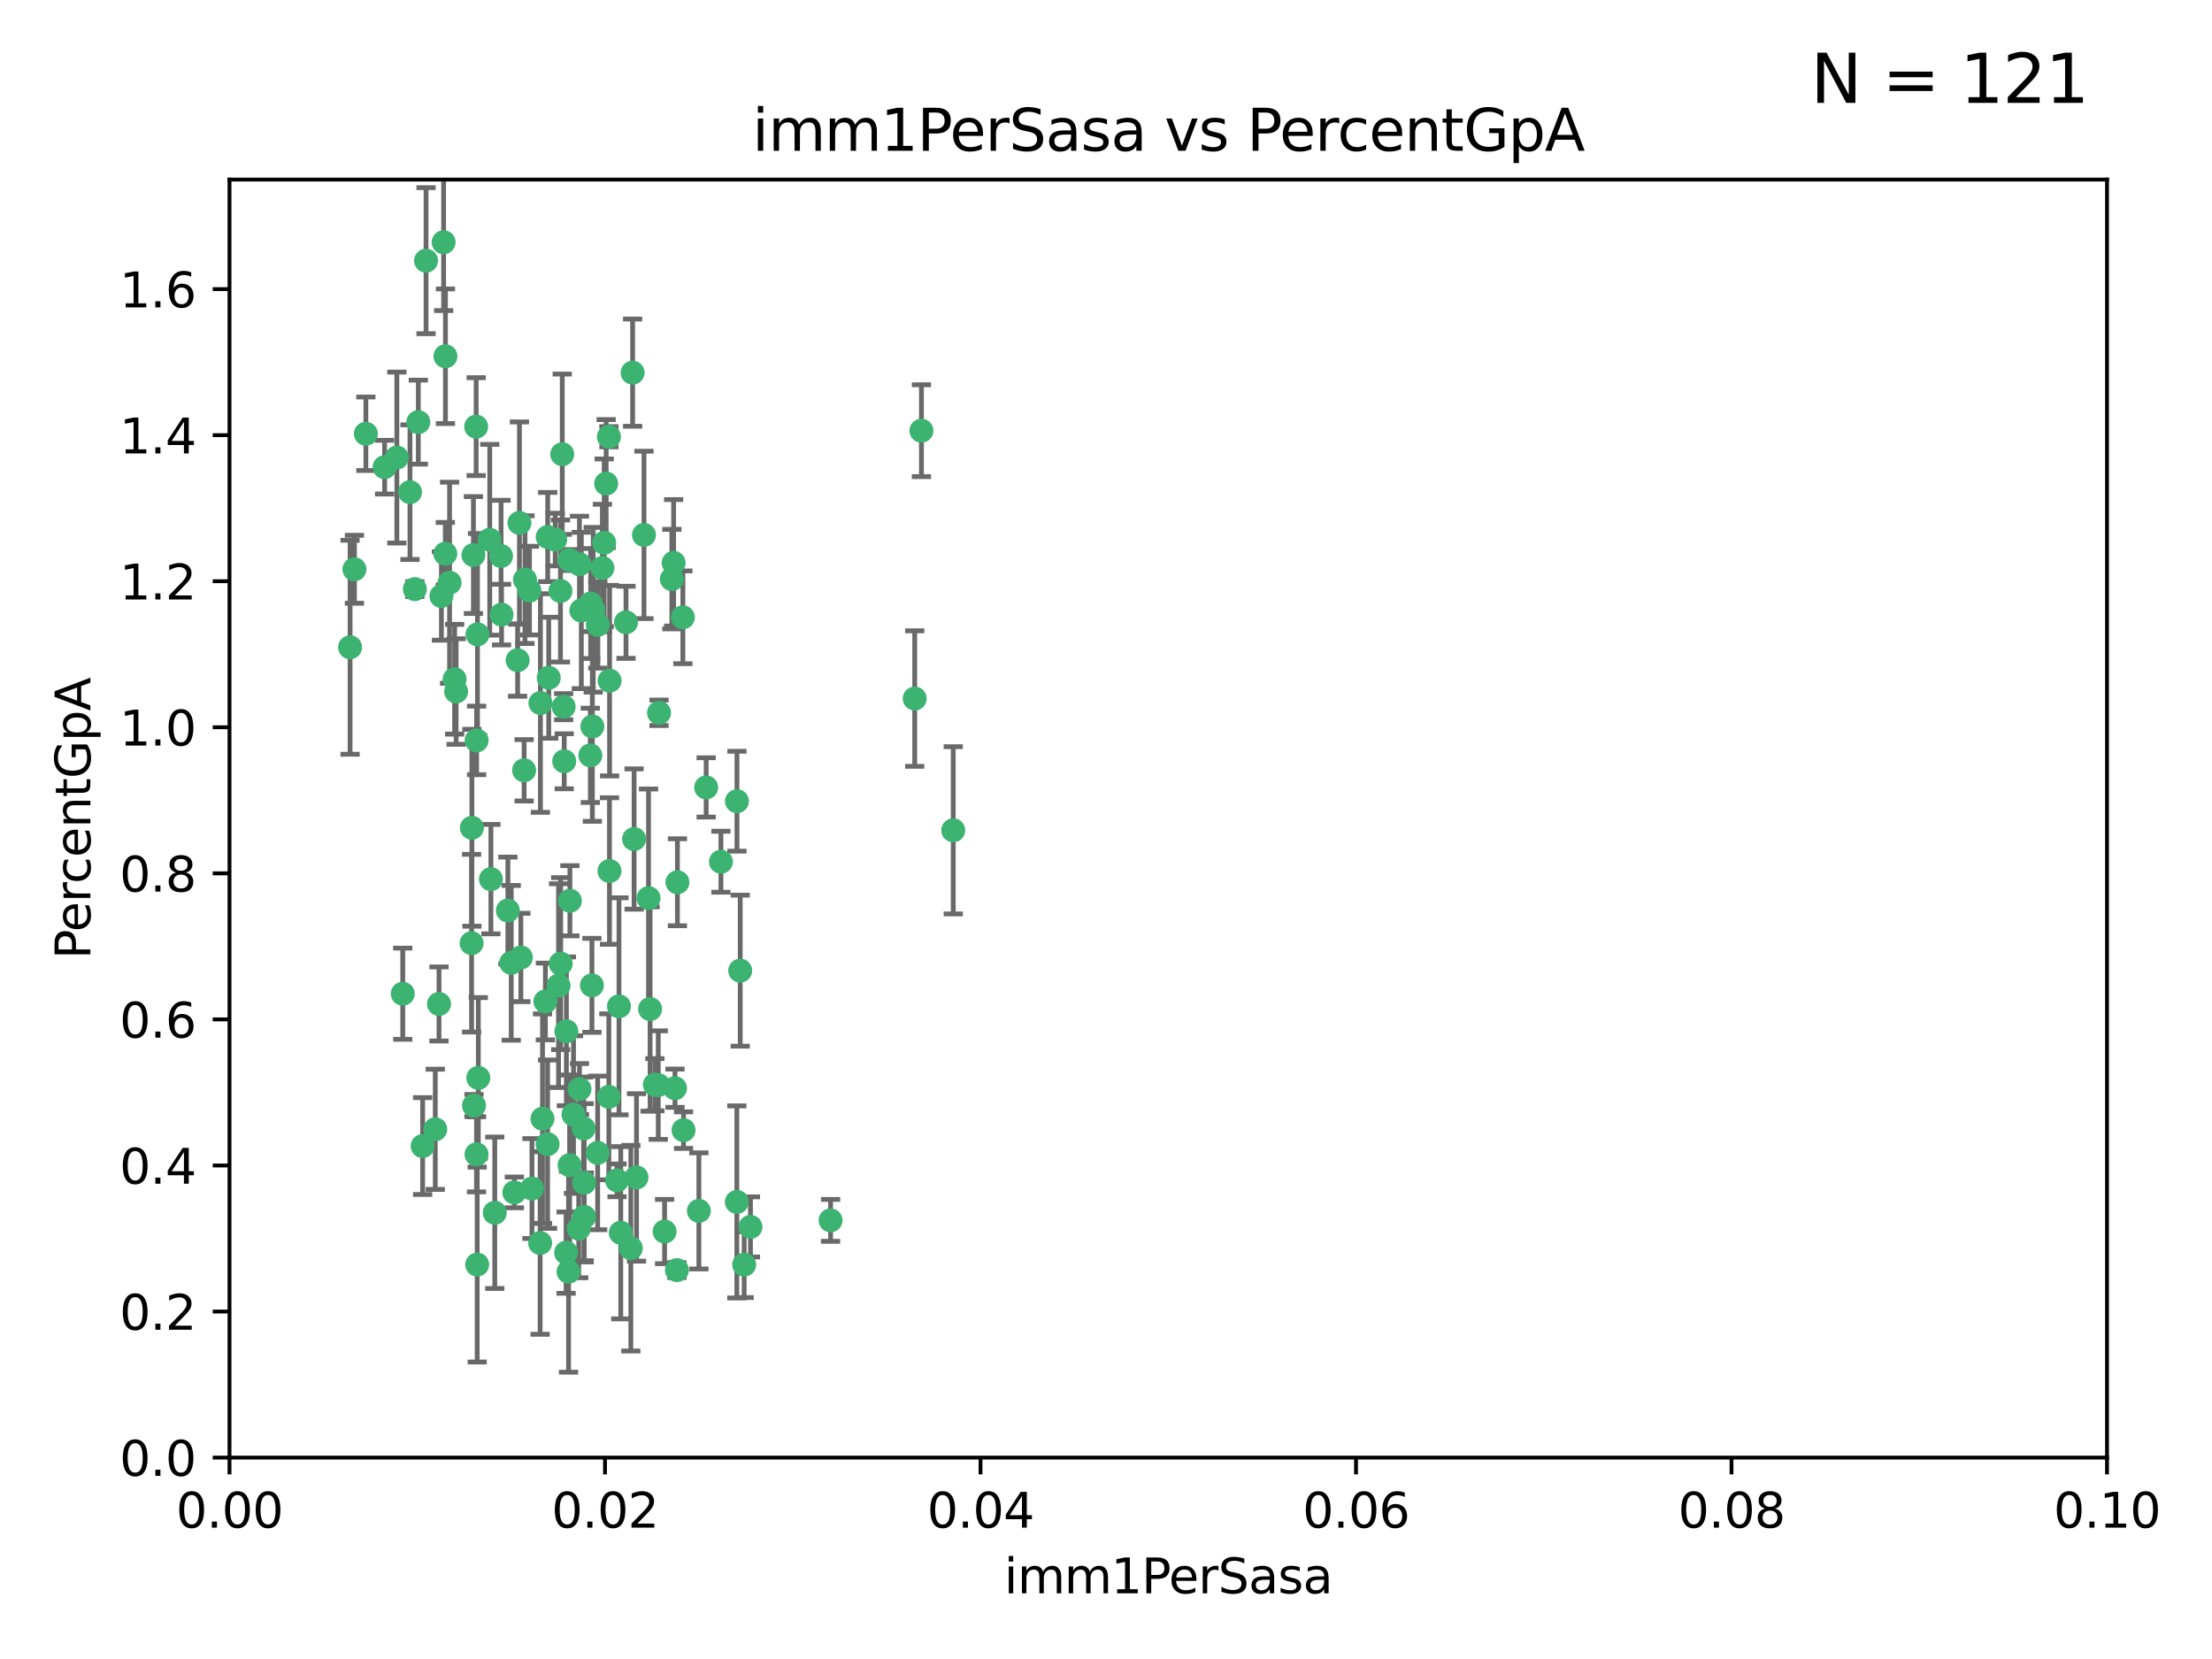 <?xml version="1.0" encoding="utf-8" standalone="no"?>
<!DOCTYPE svg PUBLIC "-//W3C//DTD SVG 1.1//EN"
  "http://www.w3.org/Graphics/SVG/1.1/DTD/svg11.dtd">
<svg xmlns:xlink="http://www.w3.org/1999/xlink" width="460.8pt" height="345.6pt" viewBox="0 0 460.8 345.6" xmlns="http://www.w3.org/2000/svg" version="1.1">
 <defs>
  <style type="text/css">*{stroke-linejoin: round; stroke-linecap: butt}</style>
 </defs>
 <g id="figure_1">
  <g id="patch_1">
   <path d="M 0 345.6 
L 460.8 345.6 
L 460.8 0 
L 0 0 
z
" style="fill: #ffffff"/>
  </g>
  <g id="axes_1">
   <g id="patch_2">
    <path d="M 47.81 303.64 
L 438.93 303.64 
L 438.93 37.411 
L 47.81 37.411 
z
" style="fill: #ffffff"/>
   </g>
   <g id="PathCollection_1">
    <defs>
     <path id="m66a591b0b1" d="M 0 1.118 
C 0.297 1.118 0.581 1 0.791 0.791 
C 1 0.581 1.118 0.297 1.118 0 
C 1.118 -0.297 1 -0.581 0.791 -0.791 
C 0.581 -1 0.297 -1.118 0 -1.118 
C -0.297 -1.118 -0.581 -1 -0.791 -0.791 
C -1 -0.581 -1.118 -0.297 -1.118 0 
C -1.118 0.297 -1 0.581 -0.791 0.791 
C -0.581 1 -0.297 1.118 0 1.118 
z
" style="stroke: #3cb371"/>
    </defs>
    <g clip-path="url(#p6f1edb06ef)">
     <use xlink:href="#m66a591b0b1" x="85.409" y="102.526" style="fill: #3cb371; stroke: #3cb371"/>
     <use xlink:href="#m66a591b0b1" x="73.834" y="118.592" style="fill: #3cb371; stroke: #3cb371"/>
     <use xlink:href="#m66a591b0b1" x="92.769" y="115.347" style="fill: #3cb371; stroke: #3cb371"/>
     <use xlink:href="#m66a591b0b1" x="82.672" y="95.318" style="fill: #3cb371; stroke: #3cb371"/>
     <use xlink:href="#m66a591b0b1" x="92.794" y="74.211" style="fill: #3cb371; stroke: #3cb371"/>
     <use xlink:href="#m66a591b0b1" x="72.927" y="134.836" style="fill: #3cb371; stroke: #3cb371"/>
     <use xlink:href="#m66a591b0b1" x="76.217" y="90.362" style="fill: #3cb371; stroke: #3cb371"/>
     <use xlink:href="#m66a591b0b1" x="137.288" y="148.487" style="fill: #3cb371; stroke: #3cb371"/>
     <use xlink:href="#m66a591b0b1" x="87.143" y="87.939" style="fill: #3cb371; stroke: #3cb371"/>
     <use xlink:href="#m66a591b0b1" x="88.753" y="54.304" style="fill: #3cb371; stroke: #3cb371"/>
     <use xlink:href="#m66a591b0b1" x="142.254" y="128.593" style="fill: #3cb371; stroke: #3cb371"/>
     <use xlink:href="#m66a591b0b1" x="108.209" y="108.935" style="fill: #3cb371; stroke: #3cb371"/>
     <use xlink:href="#m66a591b0b1" x="124.542" y="130.157" style="fill: #3cb371; stroke: #3cb371"/>
     <use xlink:href="#m66a591b0b1" x="135.1" y="187.094" style="fill: #3cb371; stroke: #3cb371"/>
     <use xlink:href="#m66a591b0b1" x="80.123" y="97.317" style="fill: #3cb371; stroke: #3cb371"/>
     <use xlink:href="#m66a591b0b1" x="123.047" y="125.723" style="fill: #3cb371; stroke: #3cb371"/>
     <use xlink:href="#m66a591b0b1" x="83.9" y="207.013" style="fill: #3cb371; stroke: #3cb371"/>
     <use xlink:href="#m66a591b0b1" x="104.377" y="115.829" style="fill: #3cb371; stroke: #3cb371"/>
     <use xlink:href="#m66a591b0b1" x="116.753" y="123.117" style="fill: #3cb371; stroke: #3cb371"/>
     <use xlink:href="#m66a591b0b1" x="102.266" y="183.14" style="fill: #3cb371; stroke: #3cb371"/>
     <use xlink:href="#m66a591b0b1" x="95.019" y="144.057" style="fill: #3cb371; stroke: #3cb371"/>
     <use xlink:href="#m66a591b0b1" x="153.521" y="166.909" style="fill: #3cb371; stroke: #3cb371"/>
     <use xlink:href="#m66a591b0b1" x="99.194" y="88.874" style="fill: #3cb371; stroke: #3cb371"/>
     <use xlink:href="#m66a591b0b1" x="91.453" y="209.141" style="fill: #3cb371; stroke: #3cb371"/>
     <use xlink:href="#m66a591b0b1" x="153.496" y="250.385" style="fill: #3cb371; stroke: #3cb371"/>
     <use xlink:href="#m66a591b0b1" x="121.1" y="127.171" style="fill: #3cb371; stroke: #3cb371"/>
     <use xlink:href="#m66a591b0b1" x="98.305" y="172.439" style="fill: #3cb371; stroke: #3cb371"/>
     <use xlink:href="#m66a591b0b1" x="123.582" y="127.028" style="fill: #3cb371; stroke: #3cb371"/>
     <use xlink:href="#m66a591b0b1" x="156.336" y="255.586" style="fill: #3cb371; stroke: #3cb371"/>
     <use xlink:href="#m66a591b0b1" x="147.11" y="164.032" style="fill: #3cb371; stroke: #3cb371"/>
     <use xlink:href="#m66a591b0b1" x="155.026" y="263.443" style="fill: #3cb371; stroke: #3cb371"/>
     <use xlink:href="#m66a591b0b1" x="110.293" y="123.038" style="fill: #3cb371; stroke: #3cb371"/>
     <use xlink:href="#m66a591b0b1" x="91.957" y="124.161" style="fill: #3cb371; stroke: #3cb371"/>
     <use xlink:href="#m66a591b0b1" x="190.552" y="145.522" style="fill: #3cb371; stroke: #3cb371"/>
     <use xlink:href="#m66a591b0b1" x="122.978" y="157.353" style="fill: #3cb371; stroke: #3cb371"/>
     <use xlink:href="#m66a591b0b1" x="145.592" y="252.251" style="fill: #3cb371; stroke: #3cb371"/>
     <use xlink:href="#m66a591b0b1" x="102.024" y="112.441" style="fill: #3cb371; stroke: #3cb371"/>
     <use xlink:href="#m66a591b0b1" x="98.621" y="115.624" style="fill: #3cb371; stroke: #3cb371"/>
     <use xlink:href="#m66a591b0b1" x="109.364" y="120.746" style="fill: #3cb371; stroke: #3cb371"/>
     <use xlink:href="#m66a591b0b1" x="125.866" y="113.07" style="fill: #3cb371; stroke: #3cb371"/>
     <use xlink:href="#m66a591b0b1" x="106.5" y="200.575" style="fill: #3cb371; stroke: #3cb371"/>
     <use xlink:href="#m66a591b0b1" x="173.026" y="254.222" style="fill: #3cb371; stroke: #3cb371"/>
     <use xlink:href="#m66a591b0b1" x="139.96" y="120.64" style="fill: #3cb371; stroke: #3cb371"/>
     <use xlink:href="#m66a591b0b1" x="92.414" y="50.463" style="fill: #3cb371; stroke: #3cb371"/>
     <use xlink:href="#m66a591b0b1" x="125.487" y="118.317" style="fill: #3cb371; stroke: #3cb371"/>
     <use xlink:href="#m66a591b0b1" x="99.471" y="132.151" style="fill: #3cb371; stroke: #3cb371"/>
     <use xlink:href="#m66a591b0b1" x="120.714" y="117.548" style="fill: #3cb371; stroke: #3cb371"/>
     <use xlink:href="#m66a591b0b1" x="98.743" y="230.303" style="fill: #3cb371; stroke: #3cb371"/>
     <use xlink:href="#m66a591b0b1" x="104.481" y="128.033" style="fill: #3cb371; stroke: #3cb371"/>
     <use xlink:href="#m66a591b0b1" x="86.423" y="122.726" style="fill: #3cb371; stroke: #3cb371"/>
     <use xlink:href="#m66a591b0b1" x="115.666" y="112.4" style="fill: #3cb371; stroke: #3cb371"/>
     <use xlink:href="#m66a591b0b1" x="93.655" y="121.39" style="fill: #3cb371; stroke: #3cb371"/>
     <use xlink:href="#m66a591b0b1" x="134.153" y="111.43" style="fill: #3cb371; stroke: #3cb371"/>
     <use xlink:href="#m66a591b0b1" x="117.928" y="260.948" style="fill: #3cb371; stroke: #3cb371"/>
     <use xlink:href="#m66a591b0b1" x="114.311" y="141.186" style="fill: #3cb371; stroke: #3cb371"/>
     <use xlink:href="#m66a591b0b1" x="126.275" y="100.735" style="fill: #3cb371; stroke: #3cb371"/>
     <use xlink:href="#m66a591b0b1" x="142.395" y="235.426" style="fill: #3cb371; stroke: #3cb371"/>
     <use xlink:href="#m66a591b0b1" x="118.722" y="187.642" style="fill: #3cb371; stroke: #3cb371"/>
     <use xlink:href="#m66a591b0b1" x="126.852" y="90.985" style="fill: #3cb371; stroke: #3cb371"/>
     <use xlink:href="#m66a591b0b1" x="118.629" y="116.663" style="fill: #3cb371; stroke: #3cb371"/>
     <use xlink:href="#m66a591b0b1" x="140.327" y="117.25" style="fill: #3cb371; stroke: #3cb371"/>
     <use xlink:href="#m66a591b0b1" x="90.677" y="235.252" style="fill: #3cb371; stroke: #3cb371"/>
     <use xlink:href="#m66a591b0b1" x="120.559" y="255.956" style="fill: #3cb371; stroke: #3cb371"/>
     <use xlink:href="#m66a591b0b1" x="107.146" y="248.399" style="fill: #3cb371; stroke: #3cb371"/>
     <use xlink:href="#m66a591b0b1" x="88.042" y="238.745" style="fill: #3cb371; stroke: #3cb371"/>
     <use xlink:href="#m66a591b0b1" x="98.243" y="196.482" style="fill: #3cb371; stroke: #3cb371"/>
     <use xlink:href="#m66a591b0b1" x="108.506" y="199.457" style="fill: #3cb371; stroke: #3cb371"/>
     <use xlink:href="#m66a591b0b1" x="128.542" y="245.891" style="fill: #3cb371; stroke: #3cb371"/>
     <use xlink:href="#m66a591b0b1" x="113.015" y="233.04" style="fill: #3cb371; stroke: #3cb371"/>
     <use xlink:href="#m66a591b0b1" x="114.096" y="111.877" style="fill: #3cb371; stroke: #3cb371"/>
     <use xlink:href="#m66a591b0b1" x="126.966" y="181.451" style="fill: #3cb371; stroke: #3cb371"/>
     <use xlink:href="#m66a591b0b1" x="99.64" y="224.544" style="fill: #3cb371; stroke: #3cb371"/>
     <use xlink:href="#m66a591b0b1" x="121.578" y="235.075" style="fill: #3cb371; stroke: #3cb371"/>
     <use xlink:href="#m66a591b0b1" x="99.267" y="240.46" style="fill: #3cb371; stroke: #3cb371"/>
     <use xlink:href="#m66a591b0b1" x="128.943" y="209.633" style="fill: #3cb371; stroke: #3cb371"/>
     <use xlink:href="#m66a591b0b1" x="140.614" y="226.694" style="fill: #3cb371; stroke: #3cb371"/>
     <use xlink:href="#m66a591b0b1" x="116.804" y="200.742" style="fill: #3cb371; stroke: #3cb371"/>
     <use xlink:href="#m66a591b0b1" x="126.832" y="228.491" style="fill: #3cb371; stroke: #3cb371"/>
     <use xlink:href="#m66a591b0b1" x="120.716" y="226.863" style="fill: #3cb371; stroke: #3cb371"/>
     <use xlink:href="#m66a591b0b1" x="191.95" y="89.722" style="fill: #3cb371; stroke: #3cb371"/>
     <use xlink:href="#m66a591b0b1" x="198.58" y="172.967" style="fill: #3cb371; stroke: #3cb371"/>
     <use xlink:href="#m66a591b0b1" x="117.126" y="94.622" style="fill: #3cb371; stroke: #3cb371"/>
     <use xlink:href="#m66a591b0b1" x="107.832" y="137.537" style="fill: #3cb371; stroke: #3cb371"/>
     <use xlink:href="#m66a591b0b1" x="124.504" y="240.17" style="fill: #3cb371; stroke: #3cb371"/>
     <use xlink:href="#m66a591b0b1" x="113.613" y="208.627" style="fill: #3cb371; stroke: #3cb371"/>
     <use xlink:href="#m66a591b0b1" x="114.073" y="238.351" style="fill: #3cb371; stroke: #3cb371"/>
     <use xlink:href="#m66a591b0b1" x="99.407" y="263.429" style="fill: #3cb371; stroke: #3cb371"/>
     <use xlink:href="#m66a591b0b1" x="121.693" y="253.486" style="fill: #3cb371; stroke: #3cb371"/>
     <use xlink:href="#m66a591b0b1" x="103.07" y="252.643" style="fill: #3cb371; stroke: #3cb371"/>
     <use xlink:href="#m66a591b0b1" x="123.309" y="205.263" style="fill: #3cb371; stroke: #3cb371"/>
     <use xlink:href="#m66a591b0b1" x="117.99" y="214.843" style="fill: #3cb371; stroke: #3cb371"/>
     <use xlink:href="#m66a591b0b1" x="94.708" y="141.497" style="fill: #3cb371; stroke: #3cb371"/>
     <use xlink:href="#m66a591b0b1" x="110.817" y="247.6" style="fill: #3cb371; stroke: #3cb371"/>
     <use xlink:href="#m66a591b0b1" x="141.017" y="264.585" style="fill: #3cb371; stroke: #3cb371"/>
     <use xlink:href="#m66a591b0b1" x="121.684" y="246.398" style="fill: #3cb371; stroke: #3cb371"/>
     <use xlink:href="#m66a591b0b1" x="129.315" y="256.806" style="fill: #3cb371; stroke: #3cb371"/>
     <use xlink:href="#m66a591b0b1" x="137.125" y="226.045" style="fill: #3cb371; stroke: #3cb371"/>
     <use xlink:href="#m66a591b0b1" x="109.184" y="160.464" style="fill: #3cb371; stroke: #3cb371"/>
     <use xlink:href="#m66a591b0b1" x="116.353" y="205.321" style="fill: #3cb371; stroke: #3cb371"/>
     <use xlink:href="#m66a591b0b1" x="141.121" y="183.793" style="fill: #3cb371; stroke: #3cb371"/>
     <use xlink:href="#m66a591b0b1" x="130.408" y="129.634" style="fill: #3cb371; stroke: #3cb371"/>
     <use xlink:href="#m66a591b0b1" x="119.472" y="232.184" style="fill: #3cb371; stroke: #3cb371"/>
     <use xlink:href="#m66a591b0b1" x="105.8" y="189.677" style="fill: #3cb371; stroke: #3cb371"/>
     <use xlink:href="#m66a591b0b1" x="112.52" y="258.939" style="fill: #3cb371; stroke: #3cb371"/>
     <use xlink:href="#m66a591b0b1" x="99.288" y="154.242" style="fill: #3cb371; stroke: #3cb371"/>
     <use xlink:href="#m66a591b0b1" x="118.658" y="242.728" style="fill: #3cb371; stroke: #3cb371"/>
     <use xlink:href="#m66a591b0b1" x="117.419" y="147.219" style="fill: #3cb371; stroke: #3cb371"/>
     <use xlink:href="#m66a591b0b1" x="132.094" y="174.785" style="fill: #3cb371; stroke: #3cb371"/>
     <use xlink:href="#m66a591b0b1" x="138.446" y="256.55" style="fill: #3cb371; stroke: #3cb371"/>
     <use xlink:href="#m66a591b0b1" x="135.426" y="210.197" style="fill: #3cb371; stroke: #3cb371"/>
     <use xlink:href="#m66a591b0b1" x="118.441" y="264.919" style="fill: #3cb371; stroke: #3cb371"/>
     <use xlink:href="#m66a591b0b1" x="112.582" y="146.454" style="fill: #3cb371; stroke: #3cb371"/>
     <use xlink:href="#m66a591b0b1" x="136.424" y="225.964" style="fill: #3cb371; stroke: #3cb371"/>
     <use xlink:href="#m66a591b0b1" x="126.986" y="141.79" style="fill: #3cb371; stroke: #3cb371"/>
     <use xlink:href="#m66a591b0b1" x="123.399" y="151.336" style="fill: #3cb371; stroke: #3cb371"/>
     <use xlink:href="#m66a591b0b1" x="131.415" y="260.024" style="fill: #3cb371; stroke: #3cb371"/>
     <use xlink:href="#m66a591b0b1" x="131.789" y="77.63" style="fill: #3cb371; stroke: #3cb371"/>
     <use xlink:href="#m66a591b0b1" x="150.182" y="179.513" style="fill: #3cb371; stroke: #3cb371"/>
     <use xlink:href="#m66a591b0b1" x="154.2" y="202.204" style="fill: #3cb371; stroke: #3cb371"/>
     <use xlink:href="#m66a591b0b1" x="117.538" y="158.587" style="fill: #3cb371; stroke: #3cb371"/>
     <use xlink:href="#m66a591b0b1" x="132.596" y="245.278" style="fill: #3cb371; stroke: #3cb371"/>
    </g>
   </g>
   <g id="matplotlib.axis_1">
    <g id="xtick_1">
     <g id="line2d_1">
      <defs>
       <path id="md0412bf95e" d="M 0 0 
L 0 3.5 
" style="stroke: #000000; stroke-width: 0.8"/>
      </defs>
      <g>
       <use xlink:href="#md0412bf95e" x="47.81" y="303.64" style="stroke: #000000; stroke-width: 0.8"/>
      </g>
     </g>
     <g id="text_1">
      <!-- 0.00 -->
      <g transform="translate(36.677 318.238)scale(0.1 -0.1)">
       <defs>
        <path id="DejaVuSans-30" d="M 2034 4250 
Q 1547 4250 1301 3770 
Q 1056 3291 1056 2328 
Q 1056 1369 1301 889 
Q 1547 409 2034 409 
Q 2525 409 2770 889 
Q 3016 1369 3016 2328 
Q 3016 3291 2770 3770 
Q 2525 4250 2034 4250 
z
M 2034 4750 
Q 2819 4750 3233 4129 
Q 3647 3509 3647 2328 
Q 3647 1150 3233 529 
Q 2819 -91 2034 -91 
Q 1250 -91 836 529 
Q 422 1150 422 2328 
Q 422 3509 836 4129 
Q 1250 4750 2034 4750 
z
" transform="scale(0.016)"/>
        <path id="DejaVuSans-2e" d="M 684 794 
L 1344 794 
L 1344 0 
L 684 0 
L 684 794 
z
" transform="scale(0.016)"/>
       </defs>
       <use xlink:href="#DejaVuSans-30"/>
       <use xlink:href="#DejaVuSans-2e" x="63.623"/>
       <use xlink:href="#DejaVuSans-30" x="95.41"/>
       <use xlink:href="#DejaVuSans-30" x="159.033"/>
      </g>
     </g>
    </g>
    <g id="xtick_2">
     <g id="line2d_2">
      <g>
       <use xlink:href="#md0412bf95e" x="126.034" y="303.64" style="stroke: #000000; stroke-width: 0.8"/>
      </g>
     </g>
     <g id="text_2">
      <!-- 0.02 -->
      <g transform="translate(114.901 318.238)scale(0.1 -0.1)">
       <defs>
        <path id="DejaVuSans-32" d="M 1228 531 
L 3431 531 
L 3431 0 
L 469 0 
L 469 531 
Q 828 903 1448 1529 
Q 2069 2156 2228 2338 
Q 2531 2678 2651 2914 
Q 2772 3150 2772 3378 
Q 2772 3750 2511 3984 
Q 2250 4219 1831 4219 
Q 1534 4219 1204 4116 
Q 875 4013 500 3803 
L 500 4441 
Q 881 4594 1212 4672 
Q 1544 4750 1819 4750 
Q 2544 4750 2975 4387 
Q 3406 4025 3406 3419 
Q 3406 3131 3298 2873 
Q 3191 2616 2906 2266 
Q 2828 2175 2409 1742 
Q 1991 1309 1228 531 
z
" transform="scale(0.016)"/>
       </defs>
       <use xlink:href="#DejaVuSans-30"/>
       <use xlink:href="#DejaVuSans-2e" x="63.623"/>
       <use xlink:href="#DejaVuSans-30" x="95.41"/>
       <use xlink:href="#DejaVuSans-32" x="159.033"/>
      </g>
     </g>
    </g>
    <g id="xtick_3">
     <g id="line2d_3">
      <g>
       <use xlink:href="#md0412bf95e" x="204.258" y="303.64" style="stroke: #000000; stroke-width: 0.8"/>
      </g>
     </g>
     <g id="text_3">
      <!-- 0.04 -->
      <g transform="translate(193.125 318.238)scale(0.1 -0.1)">
       <defs>
        <path id="DejaVuSans-34" d="M 2419 4116 
L 825 1625 
L 2419 1625 
L 2419 4116 
z
M 2253 4666 
L 3047 4666 
L 3047 1625 
L 3713 1625 
L 3713 1100 
L 3047 1100 
L 3047 0 
L 2419 0 
L 2419 1100 
L 313 1100 
L 313 1709 
L 2253 4666 
z
" transform="scale(0.016)"/>
       </defs>
       <use xlink:href="#DejaVuSans-30"/>
       <use xlink:href="#DejaVuSans-2e" x="63.623"/>
       <use xlink:href="#DejaVuSans-30" x="95.41"/>
       <use xlink:href="#DejaVuSans-34" x="159.033"/>
      </g>
     </g>
    </g>
    <g id="xtick_4">
     <g id="line2d_4">
      <g>
       <use xlink:href="#md0412bf95e" x="282.482" y="303.64" style="stroke: #000000; stroke-width: 0.8"/>
      </g>
     </g>
     <g id="text_4">
      <!-- 0.06 -->
      <g transform="translate(271.349 318.238)scale(0.1 -0.1)">
       <defs>
        <path id="DejaVuSans-36" d="M 2113 2584 
Q 1688 2584 1439 2293 
Q 1191 2003 1191 1497 
Q 1191 994 1439 701 
Q 1688 409 2113 409 
Q 2538 409 2786 701 
Q 3034 994 3034 1497 
Q 3034 2003 2786 2293 
Q 2538 2584 2113 2584 
z
M 3366 4563 
L 3366 3988 
Q 3128 4100 2886 4159 
Q 2644 4219 2406 4219 
Q 1781 4219 1451 3797 
Q 1122 3375 1075 2522 
Q 1259 2794 1537 2939 
Q 1816 3084 2150 3084 
Q 2853 3084 3261 2657 
Q 3669 2231 3669 1497 
Q 3669 778 3244 343 
Q 2819 -91 2113 -91 
Q 1303 -91 875 529 
Q 447 1150 447 2328 
Q 447 3434 972 4092 
Q 1497 4750 2381 4750 
Q 2619 4750 2861 4703 
Q 3103 4656 3366 4563 
z
" transform="scale(0.016)"/>
       </defs>
       <use xlink:href="#DejaVuSans-30"/>
       <use xlink:href="#DejaVuSans-2e" x="63.623"/>
       <use xlink:href="#DejaVuSans-30" x="95.41"/>
       <use xlink:href="#DejaVuSans-36" x="159.033"/>
      </g>
     </g>
    </g>
    <g id="xtick_5">
     <g id="line2d_5">
      <g>
       <use xlink:href="#md0412bf95e" x="360.706" y="303.64" style="stroke: #000000; stroke-width: 0.8"/>
      </g>
     </g>
     <g id="text_5">
      <!-- 0.08 -->
      <g transform="translate(349.573 318.238)scale(0.1 -0.1)">
       <defs>
        <path id="DejaVuSans-38" d="M 2034 2216 
Q 1584 2216 1326 1975 
Q 1069 1734 1069 1313 
Q 1069 891 1326 650 
Q 1584 409 2034 409 
Q 2484 409 2743 651 
Q 3003 894 3003 1313 
Q 3003 1734 2745 1975 
Q 2488 2216 2034 2216 
z
M 1403 2484 
Q 997 2584 770 2862 
Q 544 3141 544 3541 
Q 544 4100 942 4425 
Q 1341 4750 2034 4750 
Q 2731 4750 3128 4425 
Q 3525 4100 3525 3541 
Q 3525 3141 3298 2862 
Q 3072 2584 2669 2484 
Q 3125 2378 3379 2068 
Q 3634 1759 3634 1313 
Q 3634 634 3220 271 
Q 2806 -91 2034 -91 
Q 1263 -91 848 271 
Q 434 634 434 1313 
Q 434 1759 690 2068 
Q 947 2378 1403 2484 
z
M 1172 3481 
Q 1172 3119 1398 2916 
Q 1625 2713 2034 2713 
Q 2441 2713 2670 2916 
Q 2900 3119 2900 3481 
Q 2900 3844 2670 4047 
Q 2441 4250 2034 4250 
Q 1625 4250 1398 4047 
Q 1172 3844 1172 3481 
z
" transform="scale(0.016)"/>
       </defs>
       <use xlink:href="#DejaVuSans-30"/>
       <use xlink:href="#DejaVuSans-2e" x="63.623"/>
       <use xlink:href="#DejaVuSans-30" x="95.41"/>
       <use xlink:href="#DejaVuSans-38" x="159.033"/>
      </g>
     </g>
    </g>
    <g id="xtick_6">
     <g id="line2d_6">
      <g>
       <use xlink:href="#md0412bf95e" x="438.93" y="303.64" style="stroke: #000000; stroke-width: 0.8"/>
      </g>
     </g>
     <g id="text_6">
      <!-- 0.10 -->
      <g transform="translate(427.797 318.238)scale(0.1 -0.1)">
       <defs>
        <path id="DejaVuSans-31" d="M 794 531 
L 1825 531 
L 1825 4091 
L 703 3866 
L 703 4441 
L 1819 4666 
L 2450 4666 
L 2450 531 
L 3481 531 
L 3481 0 
L 794 0 
L 794 531 
z
" transform="scale(0.016)"/>
       </defs>
       <use xlink:href="#DejaVuSans-30"/>
       <use xlink:href="#DejaVuSans-2e" x="63.623"/>
       <use xlink:href="#DejaVuSans-31" x="95.41"/>
       <use xlink:href="#DejaVuSans-30" x="159.033"/>
      </g>
     </g>
    </g>
    <g id="text_7">
     <!-- imm1PerSasa -->
     <g transform="translate(209.186 331.917)scale(0.1 -0.1)">
      <defs>
       <path id="DejaVuSans-69" d="M 603 3500 
L 1178 3500 
L 1178 0 
L 603 0 
L 603 3500 
z
M 603 4863 
L 1178 4863 
L 1178 4134 
L 603 4134 
L 603 4863 
z
" transform="scale(0.016)"/>
       <path id="DejaVuSans-6d" d="M 3328 2828 
Q 3544 3216 3844 3400 
Q 4144 3584 4550 3584 
Q 5097 3584 5394 3201 
Q 5691 2819 5691 2113 
L 5691 0 
L 5113 0 
L 5113 2094 
Q 5113 2597 4934 2840 
Q 4756 3084 4391 3084 
Q 3944 3084 3684 2787 
Q 3425 2491 3425 1978 
L 3425 0 
L 2847 0 
L 2847 2094 
Q 2847 2600 2669 2842 
Q 2491 3084 2119 3084 
Q 1678 3084 1418 2786 
Q 1159 2488 1159 1978 
L 1159 0 
L 581 0 
L 581 3500 
L 1159 3500 
L 1159 2956 
Q 1356 3278 1631 3431 
Q 1906 3584 2284 3584 
Q 2666 3584 2933 3390 
Q 3200 3197 3328 2828 
z
" transform="scale(0.016)"/>
       <path id="DejaVuSans-50" d="M 1259 4147 
L 1259 2394 
L 2053 2394 
Q 2494 2394 2734 2622 
Q 2975 2850 2975 3272 
Q 2975 3691 2734 3919 
Q 2494 4147 2053 4147 
L 1259 4147 
z
M 628 4666 
L 2053 4666 
Q 2838 4666 3239 4311 
Q 3641 3956 3641 3272 
Q 3641 2581 3239 2228 
Q 2838 1875 2053 1875 
L 1259 1875 
L 1259 0 
L 628 0 
L 628 4666 
z
" transform="scale(0.016)"/>
       <path id="DejaVuSans-65" d="M 3597 1894 
L 3597 1613 
L 953 1613 
Q 991 1019 1311 708 
Q 1631 397 2203 397 
Q 2534 397 2845 478 
Q 3156 559 3463 722 
L 3463 178 
Q 3153 47 2828 -22 
Q 2503 -91 2169 -91 
Q 1331 -91 842 396 
Q 353 884 353 1716 
Q 353 2575 817 3079 
Q 1281 3584 2069 3584 
Q 2775 3584 3186 3129 
Q 3597 2675 3597 1894 
z
M 3022 2063 
Q 3016 2534 2758 2815 
Q 2500 3097 2075 3097 
Q 1594 3097 1305 2825 
Q 1016 2553 972 2059 
L 3022 2063 
z
" transform="scale(0.016)"/>
       <path id="DejaVuSans-72" d="M 2631 2963 
Q 2534 3019 2420 3045 
Q 2306 3072 2169 3072 
Q 1681 3072 1420 2755 
Q 1159 2438 1159 1844 
L 1159 0 
L 581 0 
L 581 3500 
L 1159 3500 
L 1159 2956 
Q 1341 3275 1631 3429 
Q 1922 3584 2338 3584 
Q 2397 3584 2469 3576 
Q 2541 3569 2628 3553 
L 2631 2963 
z
" transform="scale(0.016)"/>
       <path id="DejaVuSans-53" d="M 3425 4513 
L 3425 3897 
Q 3066 4069 2747 4153 
Q 2428 4238 2131 4238 
Q 1616 4238 1336 4038 
Q 1056 3838 1056 3469 
Q 1056 3159 1242 3001 
Q 1428 2844 1947 2747 
L 2328 2669 
Q 3034 2534 3370 2195 
Q 3706 1856 3706 1288 
Q 3706 609 3251 259 
Q 2797 -91 1919 -91 
Q 1588 -91 1214 -16 
Q 841 59 441 206 
L 441 856 
Q 825 641 1194 531 
Q 1563 422 1919 422 
Q 2459 422 2753 634 
Q 3047 847 3047 1241 
Q 3047 1584 2836 1778 
Q 2625 1972 2144 2069 
L 1759 2144 
Q 1053 2284 737 2584 
Q 422 2884 422 3419 
Q 422 4038 858 4394 
Q 1294 4750 2059 4750 
Q 2388 4750 2728 4690 
Q 3069 4631 3425 4513 
z
" transform="scale(0.016)"/>
       <path id="DejaVuSans-61" d="M 2194 1759 
Q 1497 1759 1228 1600 
Q 959 1441 959 1056 
Q 959 750 1161 570 
Q 1363 391 1709 391 
Q 2188 391 2477 730 
Q 2766 1069 2766 1631 
L 2766 1759 
L 2194 1759 
z
M 3341 1997 
L 3341 0 
L 2766 0 
L 2766 531 
Q 2569 213 2275 61 
Q 1981 -91 1556 -91 
Q 1019 -91 701 211 
Q 384 513 384 1019 
Q 384 1609 779 1909 
Q 1175 2209 1959 2209 
L 2766 2209 
L 2766 2266 
Q 2766 2663 2505 2880 
Q 2244 3097 1772 3097 
Q 1472 3097 1187 3025 
Q 903 2953 641 2809 
L 641 3341 
Q 956 3463 1253 3523 
Q 1550 3584 1831 3584 
Q 2591 3584 2966 3190 
Q 3341 2797 3341 1997 
z
" transform="scale(0.016)"/>
       <path id="DejaVuSans-73" d="M 2834 3397 
L 2834 2853 
Q 2591 2978 2328 3040 
Q 2066 3103 1784 3103 
Q 1356 3103 1142 2972 
Q 928 2841 928 2578 
Q 928 2378 1081 2264 
Q 1234 2150 1697 2047 
L 1894 2003 
Q 2506 1872 2764 1633 
Q 3022 1394 3022 966 
Q 3022 478 2636 193 
Q 2250 -91 1575 -91 
Q 1294 -91 989 -36 
Q 684 19 347 128 
L 347 722 
Q 666 556 975 473 
Q 1284 391 1588 391 
Q 1994 391 2212 530 
Q 2431 669 2431 922 
Q 2431 1156 2273 1281 
Q 2116 1406 1581 1522 
L 1381 1569 
Q 847 1681 609 1914 
Q 372 2147 372 2553 
Q 372 3047 722 3315 
Q 1072 3584 1716 3584 
Q 2034 3584 2315 3537 
Q 2597 3491 2834 3397 
z
" transform="scale(0.016)"/>
      </defs>
      <use xlink:href="#DejaVuSans-69"/>
      <use xlink:href="#DejaVuSans-6d" x="27.783"/>
      <use xlink:href="#DejaVuSans-6d" x="125.195"/>
      <use xlink:href="#DejaVuSans-31" x="222.607"/>
      <use xlink:href="#DejaVuSans-50" x="286.23"/>
      <use xlink:href="#DejaVuSans-65" x="342.908"/>
      <use xlink:href="#DejaVuSans-72" x="404.432"/>
      <use xlink:href="#DejaVuSans-53" x="445.545"/>
      <use xlink:href="#DejaVuSans-61" x="509.021"/>
      <use xlink:href="#DejaVuSans-73" x="570.301"/>
      <use xlink:href="#DejaVuSans-61" x="622.4"/>
     </g>
    </g>
   </g>
   <g id="matplotlib.axis_2">
    <g id="ytick_1">
     <g id="line2d_7">
      <defs>
       <path id="md19265d259" d="M 0 0 
L -3.5 0 
" style="stroke: #000000; stroke-width: 0.8"/>
      </defs>
      <g>
       <use xlink:href="#md19265d259" x="47.81" y="303.64" style="stroke: #000000; stroke-width: 0.8"/>
      </g>
     </g>
     <g id="text_8">
      <!-- 0.0 -->
      <g transform="translate(24.907 307.439)scale(0.1 -0.1)">
       <use xlink:href="#DejaVuSans-30"/>
       <use xlink:href="#DejaVuSans-2e" x="63.623"/>
       <use xlink:href="#DejaVuSans-30" x="95.41"/>
      </g>
     </g>
    </g>
    <g id="ytick_2">
     <g id="line2d_8">
      <g>
       <use xlink:href="#md19265d259" x="47.81" y="273.214" style="stroke: #000000; stroke-width: 0.8"/>
      </g>
     </g>
     <g id="text_9">
      <!-- 0.2 -->
      <g transform="translate(24.907 277.013)scale(0.1 -0.1)">
       <use xlink:href="#DejaVuSans-30"/>
       <use xlink:href="#DejaVuSans-2e" x="63.623"/>
       <use xlink:href="#DejaVuSans-32" x="95.41"/>
      </g>
     </g>
    </g>
    <g id="ytick_3">
     <g id="line2d_9">
      <g>
       <use xlink:href="#md19265d259" x="47.81" y="242.788" style="stroke: #000000; stroke-width: 0.8"/>
      </g>
     </g>
     <g id="text_10">
      <!-- 0.4 -->
      <g transform="translate(24.907 246.587)scale(0.1 -0.1)">
       <use xlink:href="#DejaVuSans-30"/>
       <use xlink:href="#DejaVuSans-2e" x="63.623"/>
       <use xlink:href="#DejaVuSans-34" x="95.41"/>
      </g>
     </g>
    </g>
    <g id="ytick_4">
     <g id="line2d_10">
      <g>
       <use xlink:href="#md19265d259" x="47.81" y="212.362" style="stroke: #000000; stroke-width: 0.8"/>
      </g>
     </g>
     <g id="text_11">
      <!-- 0.6 -->
      <g transform="translate(24.907 216.161)scale(0.1 -0.1)">
       <use xlink:href="#DejaVuSans-30"/>
       <use xlink:href="#DejaVuSans-2e" x="63.623"/>
       <use xlink:href="#DejaVuSans-36" x="95.41"/>
      </g>
     </g>
    </g>
    <g id="ytick_5">
     <g id="line2d_11">
      <g>
       <use xlink:href="#md19265d259" x="47.81" y="181.935" style="stroke: #000000; stroke-width: 0.8"/>
      </g>
     </g>
     <g id="text_12">
      <!-- 0.8 -->
      <g transform="translate(24.907 185.735)scale(0.1 -0.1)">
       <use xlink:href="#DejaVuSans-30"/>
       <use xlink:href="#DejaVuSans-2e" x="63.623"/>
       <use xlink:href="#DejaVuSans-38" x="95.41"/>
      </g>
     </g>
    </g>
    <g id="ytick_6">
     <g id="line2d_12">
      <g>
       <use xlink:href="#md19265d259" x="47.81" y="151.509" style="stroke: #000000; stroke-width: 0.8"/>
      </g>
     </g>
     <g id="text_13">
      <!-- 1.0 -->
      <g transform="translate(24.907 155.308)scale(0.1 -0.1)">
       <use xlink:href="#DejaVuSans-31"/>
       <use xlink:href="#DejaVuSans-2e" x="63.623"/>
       <use xlink:href="#DejaVuSans-30" x="95.41"/>
      </g>
     </g>
    </g>
    <g id="ytick_7">
     <g id="line2d_13">
      <g>
       <use xlink:href="#md19265d259" x="47.81" y="121.083" style="stroke: #000000; stroke-width: 0.8"/>
      </g>
     </g>
     <g id="text_14">
      <!-- 1.2 -->
      <g transform="translate(24.907 124.882)scale(0.1 -0.1)">
       <use xlink:href="#DejaVuSans-31"/>
       <use xlink:href="#DejaVuSans-2e" x="63.623"/>
       <use xlink:href="#DejaVuSans-32" x="95.41"/>
      </g>
     </g>
    </g>
    <g id="ytick_8">
     <g id="line2d_14">
      <g>
       <use xlink:href="#md19265d259" x="47.81" y="90.657" style="stroke: #000000; stroke-width: 0.8"/>
      </g>
     </g>
     <g id="text_15">
      <!-- 1.4 -->
      <g transform="translate(24.907 94.456)scale(0.1 -0.1)">
       <use xlink:href="#DejaVuSans-31"/>
       <use xlink:href="#DejaVuSans-2e" x="63.623"/>
       <use xlink:href="#DejaVuSans-34" x="95.41"/>
      </g>
     </g>
    </g>
    <g id="ytick_9">
     <g id="line2d_15">
      <g>
       <use xlink:href="#md19265d259" x="47.81" y="60.231" style="stroke: #000000; stroke-width: 0.8"/>
      </g>
     </g>
     <g id="text_16">
      <!-- 1.6 -->
      <g transform="translate(24.907 64.03)scale(0.1 -0.1)">
       <use xlink:href="#DejaVuSans-31"/>
       <use xlink:href="#DejaVuSans-2e" x="63.623"/>
       <use xlink:href="#DejaVuSans-36" x="95.41"/>
      </g>
     </g>
    </g>
    <g id="text_17">
     <!-- PercentGpA -->
     <g transform="translate(18.827 199.802)rotate(-90)scale(0.1 -0.1)">
      <defs>
       <path id="DejaVuSans-63" d="M 3122 3366 
L 3122 2828 
Q 2878 2963 2633 3030 
Q 2388 3097 2138 3097 
Q 1578 3097 1268 2742 
Q 959 2388 959 1747 
Q 959 1106 1268 751 
Q 1578 397 2138 397 
Q 2388 397 2633 464 
Q 2878 531 3122 666 
L 3122 134 
Q 2881 22 2623 -34 
Q 2366 -91 2075 -91 
Q 1284 -91 818 406 
Q 353 903 353 1747 
Q 353 2603 823 3093 
Q 1294 3584 2113 3584 
Q 2378 3584 2631 3529 
Q 2884 3475 3122 3366 
z
" transform="scale(0.016)"/>
       <path id="DejaVuSans-6e" d="M 3513 2113 
L 3513 0 
L 2938 0 
L 2938 2094 
Q 2938 2591 2744 2837 
Q 2550 3084 2163 3084 
Q 1697 3084 1428 2787 
Q 1159 2491 1159 1978 
L 1159 0 
L 581 0 
L 581 3500 
L 1159 3500 
L 1159 2956 
Q 1366 3272 1645 3428 
Q 1925 3584 2291 3584 
Q 2894 3584 3203 3211 
Q 3513 2838 3513 2113 
z
" transform="scale(0.016)"/>
       <path id="DejaVuSans-74" d="M 1172 4494 
L 1172 3500 
L 2356 3500 
L 2356 3053 
L 1172 3053 
L 1172 1153 
Q 1172 725 1289 603 
Q 1406 481 1766 481 
L 2356 481 
L 2356 0 
L 1766 0 
Q 1100 0 847 248 
Q 594 497 594 1153 
L 594 3053 
L 172 3053 
L 172 3500 
L 594 3500 
L 594 4494 
L 1172 4494 
z
" transform="scale(0.016)"/>
       <path id="DejaVuSans-47" d="M 3809 666 
L 3809 1919 
L 2778 1919 
L 2778 2438 
L 4434 2438 
L 4434 434 
Q 4069 175 3628 42 
Q 3188 -91 2688 -91 
Q 1594 -91 976 548 
Q 359 1188 359 2328 
Q 359 3472 976 4111 
Q 1594 4750 2688 4750 
Q 3144 4750 3555 4637 
Q 3966 4525 4313 4306 
L 4313 3634 
Q 3963 3931 3569 4081 
Q 3175 4231 2741 4231 
Q 1884 4231 1454 3753 
Q 1025 3275 1025 2328 
Q 1025 1384 1454 906 
Q 1884 428 2741 428 
Q 3075 428 3337 486 
Q 3600 544 3809 666 
z
" transform="scale(0.016)"/>
       <path id="DejaVuSans-70" d="M 1159 525 
L 1159 -1331 
L 581 -1331 
L 581 3500 
L 1159 3500 
L 1159 2969 
Q 1341 3281 1617 3432 
Q 1894 3584 2278 3584 
Q 2916 3584 3314 3078 
Q 3713 2572 3713 1747 
Q 3713 922 3314 415 
Q 2916 -91 2278 -91 
Q 1894 -91 1617 61 
Q 1341 213 1159 525 
z
M 3116 1747 
Q 3116 2381 2855 2742 
Q 2594 3103 2138 3103 
Q 1681 3103 1420 2742 
Q 1159 2381 1159 1747 
Q 1159 1113 1420 752 
Q 1681 391 2138 391 
Q 2594 391 2855 752 
Q 3116 1113 3116 1747 
z
" transform="scale(0.016)"/>
       <path id="DejaVuSans-41" d="M 2188 4044 
L 1331 1722 
L 3047 1722 
L 2188 4044 
z
M 1831 4666 
L 2547 4666 
L 4325 0 
L 3669 0 
L 3244 1197 
L 1141 1197 
L 716 0 
L 50 0 
L 1831 4666 
z
" transform="scale(0.016)"/>
      </defs>
      <use xlink:href="#DejaVuSans-50"/>
      <use xlink:href="#DejaVuSans-65" x="56.678"/>
      <use xlink:href="#DejaVuSans-72" x="118.201"/>
      <use xlink:href="#DejaVuSans-63" x="157.064"/>
      <use xlink:href="#DejaVuSans-65" x="212.045"/>
      <use xlink:href="#DejaVuSans-6e" x="273.568"/>
      <use xlink:href="#DejaVuSans-74" x="336.947"/>
      <use xlink:href="#DejaVuSans-47" x="376.156"/>
      <use xlink:href="#DejaVuSans-70" x="453.646"/>
      <use xlink:href="#DejaVuSans-41" x="517.123"/>
     </g>
    </g>
   </g>
   <g id="LineCollection_1">
    <path d="M 85.409 116.551 
L 85.409 88.502 
" clip-path="url(#p6f1edb06ef)" style="fill: none; stroke: #696969"/>
    <path d="M 73.834 125.671 
L 73.834 111.513 
" clip-path="url(#p6f1edb06ef)" style="fill: none; stroke: #696969"/>
    <path d="M 92.769 121.856 
L 92.769 108.837 
" clip-path="url(#p6f1edb06ef)" style="fill: none; stroke: #696969"/>
    <path d="M 82.672 113.125 
L 82.672 77.511 
" clip-path="url(#p6f1edb06ef)" style="fill: none; stroke: #696969"/>
    <path d="M 92.794 88.233 
L 92.794 60.19 
" clip-path="url(#p6f1edb06ef)" style="fill: none; stroke: #696969"/>
    <path d="M 72.927 157.119 
L 72.927 112.554 
" clip-path="url(#p6f1edb06ef)" style="fill: none; stroke: #696969"/>
    <path d="M 76.217 98.017 
L 76.217 82.708 
" clip-path="url(#p6f1edb06ef)" style="fill: none; stroke: #696969"/>
    <path d="M 137.288 151.141 
L 137.288 145.832 
" clip-path="url(#p6f1edb06ef)" style="fill: none; stroke: #696969"/>
    <path d="M 87.143 96.688 
L 87.143 79.189 
" clip-path="url(#p6f1edb06ef)" style="fill: none; stroke: #696969"/>
    <path d="M 88.753 69.514 
L 88.753 39.094 
" clip-path="url(#p6f1edb06ef)" style="fill: none; stroke: #696969"/>
    <path d="M 142.254 138.259 
L 142.254 118.927 
" clip-path="url(#p6f1edb06ef)" style="fill: none; stroke: #696969"/>
    <path d="M 108.209 129.975 
L 108.209 87.895 
" clip-path="url(#p6f1edb06ef)" style="fill: none; stroke: #696969"/>
    <path d="M 124.542 139.176 
L 124.542 121.139 
" clip-path="url(#p6f1edb06ef)" style="fill: none; stroke: #696969"/>
    <path d="M 135.1 209.823 
L 135.1 164.366 
" clip-path="url(#p6f1edb06ef)" style="fill: none; stroke: #696969"/>
    <path d="M 80.123 102.911 
L 80.123 91.723 
" clip-path="url(#p6f1edb06ef)" style="fill: none; stroke: #696969"/>
    <path d="M 123.047 137.173 
L 123.047 114.273 
" clip-path="url(#p6f1edb06ef)" style="fill: none; stroke: #696969"/>
    <path d="M 83.9 216.511 
L 83.9 197.514 
" clip-path="url(#p6f1edb06ef)" style="fill: none; stroke: #696969"/>
    <path d="M 104.377 127.434 
L 104.377 104.223 
" clip-path="url(#p6f1edb06ef)" style="fill: none; stroke: #696969"/>
    <path d="M 116.753 137.906 
L 116.753 108.328 
" clip-path="url(#p6f1edb06ef)" style="fill: none; stroke: #696969"/>
    <path d="M 102.266 194.535 
L 102.266 171.745 
" clip-path="url(#p6f1edb06ef)" style="fill: none; stroke: #696969"/>
    <path d="M 95.019 155.054 
L 95.019 133.06 
" clip-path="url(#p6f1edb06ef)" style="fill: none; stroke: #696969"/>
    <path d="M 153.521 177.313 
L 153.521 156.505 
" clip-path="url(#p6f1edb06ef)" style="fill: none; stroke: #696969"/>
    <path d="M 99.194 99.068 
L 99.194 78.679 
" clip-path="url(#p6f1edb06ef)" style="fill: none; stroke: #696969"/>
    <path d="M 91.453 216.853 
L 91.453 201.43 
" clip-path="url(#p6f1edb06ef)" style="fill: none; stroke: #696969"/>
    <path d="M 153.496 270.394 
L 153.496 230.377 
" clip-path="url(#p6f1edb06ef)" style="fill: none; stroke: #696969"/>
    <path d="M 121.1 143.45 
L 121.1 110.892 
" clip-path="url(#p6f1edb06ef)" style="fill: none; stroke: #696969"/>
    <path d="M 98.305 192.948 
L 98.305 151.931 
" clip-path="url(#p6f1edb06ef)" style="fill: none; stroke: #696969"/>
    <path d="M 123.582 144.184 
L 123.582 109.872 
" clip-path="url(#p6f1edb06ef)" style="fill: none; stroke: #696969"/>
    <path d="M 156.336 261.846 
L 156.336 249.326 
" clip-path="url(#p6f1edb06ef)" style="fill: none; stroke: #696969"/>
    <path d="M 147.11 170.206 
L 147.11 157.858 
" clip-path="url(#p6f1edb06ef)" style="fill: none; stroke: #696969"/>
    <path d="M 155.026 270.302 
L 155.026 256.584 
" clip-path="url(#p6f1edb06ef)" style="fill: none; stroke: #696969"/>
    <path d="M 110.293 132.269 
L 110.293 113.807 
" clip-path="url(#p6f1edb06ef)" style="fill: none; stroke: #696969"/>
    <path d="M 91.957 133.371 
L 91.957 114.951 
" clip-path="url(#p6f1edb06ef)" style="fill: none; stroke: #696969"/>
    <path d="M 190.552 159.637 
L 190.552 131.407 
" clip-path="url(#p6f1edb06ef)" style="fill: none; stroke: #696969"/>
    <path d="M 122.978 167.175 
L 122.978 147.531 
" clip-path="url(#p6f1edb06ef)" style="fill: none; stroke: #696969"/>
    <path d="M 145.592 264.346 
L 145.592 240.155 
" clip-path="url(#p6f1edb06ef)" style="fill: none; stroke: #696969"/>
    <path d="M 102.024 132.308 
L 102.024 92.574 
" clip-path="url(#p6f1edb06ef)" style="fill: none; stroke: #696969"/>
    <path d="M 98.621 127.805 
L 98.621 103.444 
" clip-path="url(#p6f1edb06ef)" style="fill: none; stroke: #696969"/>
    <path d="M 109.364 134.052 
L 109.364 107.441 
" clip-path="url(#p6f1edb06ef)" style="fill: none; stroke: #696969"/>
    <path d="M 125.866 130.531 
L 125.866 95.608 
" clip-path="url(#p6f1edb06ef)" style="fill: none; stroke: #696969"/>
    <path d="M 106.5 216.692 
L 106.5 184.457 
" clip-path="url(#p6f1edb06ef)" style="fill: none; stroke: #696969"/>
    <path d="M 173.026 258.588 
L 173.026 249.857 
" clip-path="url(#p6f1edb06ef)" style="fill: none; stroke: #696969"/>
    <path d="M 139.96 131.008 
L 139.96 110.272 
" clip-path="url(#p6f1edb06ef)" style="fill: none; stroke: #696969"/>
    <path d="M 92.414 64.704 
L 92.414 36.222 
" clip-path="url(#p6f1edb06ef)" style="fill: none; stroke: #696969"/>
    <path d="M 125.487 131.588 
L 125.487 105.046 
" clip-path="url(#p6f1edb06ef)" style="fill: none; stroke: #696969"/>
    <path d="M 99.471 153.161 
L 99.471 111.142 
" clip-path="url(#p6f1edb06ef)" style="fill: none; stroke: #696969"/>
    <path d="M 120.714 127.556 
L 120.714 107.539 
" clip-path="url(#p6f1edb06ef)" style="fill: none; stroke: #696969"/>
    <path d="M 98.743 232.607 
L 98.743 227.999 
" clip-path="url(#p6f1edb06ef)" style="fill: none; stroke: #696969"/>
    <path d="M 104.481 134.352 
L 104.481 121.715 
" clip-path="url(#p6f1edb06ef)" style="fill: none; stroke: #696969"/>
    <path d="M 86.423 124.287 
L 86.423 121.164 
" clip-path="url(#p6f1edb06ef)" style="fill: none; stroke: #696969"/>
    <path d="M 115.666 117.881 
L 115.666 106.919 
" clip-path="url(#p6f1edb06ef)" style="fill: none; stroke: #696969"/>
    <path d="M 93.655 142.334 
L 93.655 100.445 
" clip-path="url(#p6f1edb06ef)" style="fill: none; stroke: #696969"/>
    <path d="M 134.153 128.867 
L 134.153 93.993 
" clip-path="url(#p6f1edb06ef)" style="fill: none; stroke: #696969"/>
    <path d="M 117.928 269.417 
L 117.928 252.479 
" clip-path="url(#p6f1edb06ef)" style="fill: none; stroke: #696969"/>
    <path d="M 114.311 153.788 
L 114.311 128.583 
" clip-path="url(#p6f1edb06ef)" style="fill: none; stroke: #696969"/>
    <path d="M 126.275 114.065 
L 126.275 87.405 
" clip-path="url(#p6f1edb06ef)" style="fill: none; stroke: #696969"/>
    <path d="M 142.395 239.235 
L 142.395 231.618 
" clip-path="url(#p6f1edb06ef)" style="fill: none; stroke: #696969"/>
    <path d="M 118.722 194.952 
L 118.722 180.332 
" clip-path="url(#p6f1edb06ef)" style="fill: none; stroke: #696969"/>
    <path d="M 126.852 93.09 
L 126.852 88.88 
" clip-path="url(#p6f1edb06ef)" style="fill: none; stroke: #696969"/>
    <path d="M 118.629 118.845 
L 118.629 114.48 
" clip-path="url(#p6f1edb06ef)" style="fill: none; stroke: #696969"/>
    <path d="M 140.327 130.424 
L 140.327 104.076 
" clip-path="url(#p6f1edb06ef)" style="fill: none; stroke: #696969"/>
    <path d="M 90.677 247.774 
L 90.677 222.731 
" clip-path="url(#p6f1edb06ef)" style="fill: none; stroke: #696969"/>
    <path d="M 120.559 266.177 
L 120.559 245.734 
" clip-path="url(#p6f1edb06ef)" style="fill: none; stroke: #696969"/>
    <path d="M 107.146 251.602 
L 107.146 245.196 
" clip-path="url(#p6f1edb06ef)" style="fill: none; stroke: #696969"/>
    <path d="M 88.042 248.833 
L 88.042 228.656 
" clip-path="url(#p6f1edb06ef)" style="fill: none; stroke: #696969"/>
    <path d="M 98.243 214.989 
L 98.243 177.976 
" clip-path="url(#p6f1edb06ef)" style="fill: none; stroke: #696969"/>
    <path d="M 108.506 208.661 
L 108.506 190.254 
" clip-path="url(#p6f1edb06ef)" style="fill: none; stroke: #696969"/>
    <path d="M 128.542 249.307 
L 128.542 242.474 
" clip-path="url(#p6f1edb06ef)" style="fill: none; stroke: #696969"/>
    <path d="M 113.015 254.859 
L 113.015 211.22 
" clip-path="url(#p6f1edb06ef)" style="fill: none; stroke: #696969"/>
    <path d="M 114.096 121.164 
L 114.096 102.59 
" clip-path="url(#p6f1edb06ef)" style="fill: none; stroke: #696969"/>
    <path d="M 126.966 196.715 
L 126.966 166.186 
" clip-path="url(#p6f1edb06ef)" style="fill: none; stroke: #696969"/>
    <path d="M 99.64 241.275 
L 99.64 207.813 
" clip-path="url(#p6f1edb06ef)" style="fill: none; stroke: #696969"/>
    <path d="M 121.578 245.783 
L 121.578 224.368 
" clip-path="url(#p6f1edb06ef)" style="fill: none; stroke: #696969"/>
    <path d="M 99.267 248.283 
L 99.267 232.638 
" clip-path="url(#p6f1edb06ef)" style="fill: none; stroke: #696969"/>
    <path d="M 128.943 232.235 
L 128.943 187.031 
" clip-path="url(#p6f1edb06ef)" style="fill: none; stroke: #696969"/>
    <path d="M 140.614 230.679 
L 140.614 222.709 
" clip-path="url(#p6f1edb06ef)" style="fill: none; stroke: #696969"/>
    <path d="M 116.804 218.655 
L 116.804 182.829 
" clip-path="url(#p6f1edb06ef)" style="fill: none; stroke: #696969"/>
    <path d="M 126.832 245.782 
L 126.832 211.201 
" clip-path="url(#p6f1edb06ef)" style="fill: none; stroke: #696969"/>
    <path d="M 120.716 232.164 
L 120.716 221.562 
" clip-path="url(#p6f1edb06ef)" style="fill: none; stroke: #696969"/>
    <path d="M 191.95 99.288 
L 191.95 80.155 
" clip-path="url(#p6f1edb06ef)" style="fill: none; stroke: #696969"/>
    <path d="M 198.58 190.388 
L 198.58 155.547 
" clip-path="url(#p6f1edb06ef)" style="fill: none; stroke: #696969"/>
    <path d="M 117.126 111.321 
L 117.126 77.924 
" clip-path="url(#p6f1edb06ef)" style="fill: none; stroke: #696969"/>
    <path d="M 107.832 145.036 
L 107.832 130.037 
" clip-path="url(#p6f1edb06ef)" style="fill: none; stroke: #696969"/>
    <path d="M 124.504 256.178 
L 124.504 224.163 
" clip-path="url(#p6f1edb06ef)" style="fill: none; stroke: #696969"/>
    <path d="M 113.613 216.618 
L 113.613 200.636 
" clip-path="url(#p6f1edb06ef)" style="fill: none; stroke: #696969"/>
    <path d="M 114.073 255.886 
L 114.073 220.815 
" clip-path="url(#p6f1edb06ef)" style="fill: none; stroke: #696969"/>
    <path d="M 99.407 283.728 
L 99.407 243.13 
" clip-path="url(#p6f1edb06ef)" style="fill: none; stroke: #696969"/>
    <path d="M 121.693 262.628 
L 121.693 244.343 
" clip-path="url(#p6f1edb06ef)" style="fill: none; stroke: #696969"/>
    <path d="M 103.07 268.416 
L 103.07 236.869 
" clip-path="url(#p6f1edb06ef)" style="fill: none; stroke: #696969"/>
    <path d="M 123.309 215.051 
L 123.309 195.476 
" clip-path="url(#p6f1edb06ef)" style="fill: none; stroke: #696969"/>
    <path d="M 117.99 230.338 
L 117.99 199.348 
" clip-path="url(#p6f1edb06ef)" style="fill: none; stroke: #696969"/>
    <path d="M 94.708 152.925 
L 94.708 130.07 
" clip-path="url(#p6f1edb06ef)" style="fill: none; stroke: #696969"/>
    <path d="M 110.817 258.005 
L 110.817 237.194 
" clip-path="url(#p6f1edb06ef)" style="fill: none; stroke: #696969"/>
    <path d="M 141.017 266.135 
L 141.017 263.035 
" clip-path="url(#p6f1edb06ef)" style="fill: none; stroke: #696969"/>
    <path d="M 121.684 262.879 
L 121.684 229.916 
" clip-path="url(#p6f1edb06ef)" style="fill: none; stroke: #696969"/>
    <path d="M 129.315 274.747 
L 129.315 238.864 
" clip-path="url(#p6f1edb06ef)" style="fill: none; stroke: #696969"/>
    <path d="M 137.125 237.349 
L 137.125 214.741 
" clip-path="url(#p6f1edb06ef)" style="fill: none; stroke: #696969"/>
    <path d="M 109.184 166.859 
L 109.184 154.07 
" clip-path="url(#p6f1edb06ef)" style="fill: none; stroke: #696969"/>
    <path d="M 116.353 226.542 
L 116.353 184.101 
" clip-path="url(#p6f1edb06ef)" style="fill: none; stroke: #696969"/>
    <path d="M 141.121 192.858 
L 141.121 174.727 
" clip-path="url(#p6f1edb06ef)" style="fill: none; stroke: #696969"/>
    <path d="M 130.408 137.148 
L 130.408 122.121 
" clip-path="url(#p6f1edb06ef)" style="fill: none; stroke: #696969"/>
    <path d="M 119.472 248.599 
L 119.472 215.768 
" clip-path="url(#p6f1edb06ef)" style="fill: none; stroke: #696969"/>
    <path d="M 105.8 200.8 
L 105.8 178.554 
" clip-path="url(#p6f1edb06ef)" style="fill: none; stroke: #696969"/>
    <path d="M 112.52 277.956 
L 112.52 239.922 
" clip-path="url(#p6f1edb06ef)" style="fill: none; stroke: #696969"/>
    <path d="M 99.288 161.382 
L 99.288 147.102 
" clip-path="url(#p6f1edb06ef)" style="fill: none; stroke: #696969"/>
    <path d="M 118.658 261.509 
L 118.658 223.947 
" clip-path="url(#p6f1edb06ef)" style="fill: none; stroke: #696969"/>
    <path d="M 117.419 149.931 
L 117.419 144.506 
" clip-path="url(#p6f1edb06ef)" style="fill: none; stroke: #696969"/>
    <path d="M 132.094 189.396 
L 132.094 160.174 
" clip-path="url(#p6f1edb06ef)" style="fill: none; stroke: #696969"/>
    <path d="M 138.446 263.244 
L 138.446 249.856 
" clip-path="url(#p6f1edb06ef)" style="fill: none; stroke: #696969"/>
    <path d="M 135.426 231.483 
L 135.426 188.911 
" clip-path="url(#p6f1edb06ef)" style="fill: none; stroke: #696969"/>
    <path d="M 118.441 285.846 
L 118.441 243.993 
" clip-path="url(#p6f1edb06ef)" style="fill: none; stroke: #696969"/>
    <path d="M 112.582 169.221 
L 112.582 123.686 
" clip-path="url(#p6f1edb06ef)" style="fill: none; stroke: #696969"/>
    <path d="M 136.424 231.4 
L 136.424 220.527 
" clip-path="url(#p6f1edb06ef)" style="fill: none; stroke: #696969"/>
    <path d="M 126.986 161.635 
L 126.986 121.944 
" clip-path="url(#p6f1edb06ef)" style="fill: none; stroke: #696969"/>
    <path d="M 123.399 171.095 
L 123.399 131.576 
" clip-path="url(#p6f1edb06ef)" style="fill: none; stroke: #696969"/>
    <path d="M 131.415 281.442 
L 131.415 238.607 
" clip-path="url(#p6f1edb06ef)" style="fill: none; stroke: #696969"/>
    <path d="M 131.789 88.796 
L 131.789 66.463 
" clip-path="url(#p6f1edb06ef)" style="fill: none; stroke: #696969"/>
    <path d="M 150.182 185.864 
L 150.182 173.162 
" clip-path="url(#p6f1edb06ef)" style="fill: none; stroke: #696969"/>
    <path d="M 154.2 217.934 
L 154.2 186.473 
" clip-path="url(#p6f1edb06ef)" style="fill: none; stroke: #696969"/>
    <path d="M 117.538 164.314 
L 117.538 152.86 
" clip-path="url(#p6f1edb06ef)" style="fill: none; stroke: #696969"/>
    <path d="M 132.596 262.717 
L 132.596 227.838 
" clip-path="url(#p6f1edb06ef)" style="fill: none; stroke: #696969"/>
   </g>
   <g id="line2d_16">
    <defs>
     <path id="m46e1d1b9b9" d="M 2 0 
L -2 -0 
" style="stroke: #696969"/>
    </defs>
    <g clip-path="url(#p6f1edb06ef)">
     <use xlink:href="#m46e1d1b9b9" x="85.409" y="116.551" style="fill: #696969; stroke: #696969"/>
     <use xlink:href="#m46e1d1b9b9" x="73.834" y="125.671" style="fill: #696969; stroke: #696969"/>
     <use xlink:href="#m46e1d1b9b9" x="92.769" y="121.856" style="fill: #696969; stroke: #696969"/>
     <use xlink:href="#m46e1d1b9b9" x="82.672" y="113.125" style="fill: #696969; stroke: #696969"/>
     <use xlink:href="#m46e1d1b9b9" x="92.794" y="88.233" style="fill: #696969; stroke: #696969"/>
     <use xlink:href="#m46e1d1b9b9" x="72.927" y="157.119" style="fill: #696969; stroke: #696969"/>
     <use xlink:href="#m46e1d1b9b9" x="76.217" y="98.017" style="fill: #696969; stroke: #696969"/>
     <use xlink:href="#m46e1d1b9b9" x="137.288" y="151.141" style="fill: #696969; stroke: #696969"/>
     <use xlink:href="#m46e1d1b9b9" x="87.143" y="96.688" style="fill: #696969; stroke: #696969"/>
     <use xlink:href="#m46e1d1b9b9" x="88.753" y="69.514" style="fill: #696969; stroke: #696969"/>
     <use xlink:href="#m46e1d1b9b9" x="142.254" y="138.259" style="fill: #696969; stroke: #696969"/>
     <use xlink:href="#m46e1d1b9b9" x="108.209" y="129.975" style="fill: #696969; stroke: #696969"/>
     <use xlink:href="#m46e1d1b9b9" x="124.542" y="139.176" style="fill: #696969; stroke: #696969"/>
     <use xlink:href="#m46e1d1b9b9" x="135.1" y="209.823" style="fill: #696969; stroke: #696969"/>
     <use xlink:href="#m46e1d1b9b9" x="80.123" y="102.911" style="fill: #696969; stroke: #696969"/>
     <use xlink:href="#m46e1d1b9b9" x="123.047" y="137.173" style="fill: #696969; stroke: #696969"/>
     <use xlink:href="#m46e1d1b9b9" x="83.9" y="216.511" style="fill: #696969; stroke: #696969"/>
     <use xlink:href="#m46e1d1b9b9" x="104.377" y="127.434" style="fill: #696969; stroke: #696969"/>
     <use xlink:href="#m46e1d1b9b9" x="116.753" y="137.906" style="fill: #696969; stroke: #696969"/>
     <use xlink:href="#m46e1d1b9b9" x="102.266" y="194.535" style="fill: #696969; stroke: #696969"/>
     <use xlink:href="#m46e1d1b9b9" x="95.019" y="155.054" style="fill: #696969; stroke: #696969"/>
     <use xlink:href="#m46e1d1b9b9" x="153.521" y="177.313" style="fill: #696969; stroke: #696969"/>
     <use xlink:href="#m46e1d1b9b9" x="99.194" y="99.068" style="fill: #696969; stroke: #696969"/>
     <use xlink:href="#m46e1d1b9b9" x="91.453" y="216.853" style="fill: #696969; stroke: #696969"/>
     <use xlink:href="#m46e1d1b9b9" x="153.496" y="270.394" style="fill: #696969; stroke: #696969"/>
     <use xlink:href="#m46e1d1b9b9" x="121.1" y="143.45" style="fill: #696969; stroke: #696969"/>
     <use xlink:href="#m46e1d1b9b9" x="98.305" y="192.948" style="fill: #696969; stroke: #696969"/>
     <use xlink:href="#m46e1d1b9b9" x="123.582" y="144.184" style="fill: #696969; stroke: #696969"/>
     <use xlink:href="#m46e1d1b9b9" x="156.336" y="261.846" style="fill: #696969; stroke: #696969"/>
     <use xlink:href="#m46e1d1b9b9" x="147.11" y="170.206" style="fill: #696969; stroke: #696969"/>
     <use xlink:href="#m46e1d1b9b9" x="155.026" y="270.302" style="fill: #696969; stroke: #696969"/>
     <use xlink:href="#m46e1d1b9b9" x="110.293" y="132.269" style="fill: #696969; stroke: #696969"/>
     <use xlink:href="#m46e1d1b9b9" x="91.957" y="133.371" style="fill: #696969; stroke: #696969"/>
     <use xlink:href="#m46e1d1b9b9" x="190.552" y="159.637" style="fill: #696969; stroke: #696969"/>
     <use xlink:href="#m46e1d1b9b9" x="122.978" y="167.175" style="fill: #696969; stroke: #696969"/>
     <use xlink:href="#m46e1d1b9b9" x="145.592" y="264.346" style="fill: #696969; stroke: #696969"/>
     <use xlink:href="#m46e1d1b9b9" x="102.024" y="132.308" style="fill: #696969; stroke: #696969"/>
     <use xlink:href="#m46e1d1b9b9" x="98.621" y="127.805" style="fill: #696969; stroke: #696969"/>
     <use xlink:href="#m46e1d1b9b9" x="109.364" y="134.052" style="fill: #696969; stroke: #696969"/>
     <use xlink:href="#m46e1d1b9b9" x="125.866" y="130.531" style="fill: #696969; stroke: #696969"/>
     <use xlink:href="#m46e1d1b9b9" x="106.5" y="216.692" style="fill: #696969; stroke: #696969"/>
     <use xlink:href="#m46e1d1b9b9" x="173.026" y="258.588" style="fill: #696969; stroke: #696969"/>
     <use xlink:href="#m46e1d1b9b9" x="139.96" y="131.008" style="fill: #696969; stroke: #696969"/>
     <use xlink:href="#m46e1d1b9b9" x="92.414" y="64.704" style="fill: #696969; stroke: #696969"/>
     <use xlink:href="#m46e1d1b9b9" x="125.487" y="131.588" style="fill: #696969; stroke: #696969"/>
     <use xlink:href="#m46e1d1b9b9" x="99.471" y="153.161" style="fill: #696969; stroke: #696969"/>
     <use xlink:href="#m46e1d1b9b9" x="120.714" y="127.556" style="fill: #696969; stroke: #696969"/>
     <use xlink:href="#m46e1d1b9b9" x="98.743" y="232.607" style="fill: #696969; stroke: #696969"/>
     <use xlink:href="#m46e1d1b9b9" x="104.481" y="134.352" style="fill: #696969; stroke: #696969"/>
     <use xlink:href="#m46e1d1b9b9" x="86.423" y="124.287" style="fill: #696969; stroke: #696969"/>
     <use xlink:href="#m46e1d1b9b9" x="115.666" y="117.881" style="fill: #696969; stroke: #696969"/>
     <use xlink:href="#m46e1d1b9b9" x="93.655" y="142.334" style="fill: #696969; stroke: #696969"/>
     <use xlink:href="#m46e1d1b9b9" x="134.153" y="128.867" style="fill: #696969; stroke: #696969"/>
     <use xlink:href="#m46e1d1b9b9" x="117.928" y="269.417" style="fill: #696969; stroke: #696969"/>
     <use xlink:href="#m46e1d1b9b9" x="114.311" y="153.788" style="fill: #696969; stroke: #696969"/>
     <use xlink:href="#m46e1d1b9b9" x="126.275" y="114.065" style="fill: #696969; stroke: #696969"/>
     <use xlink:href="#m46e1d1b9b9" x="142.395" y="239.235" style="fill: #696969; stroke: #696969"/>
     <use xlink:href="#m46e1d1b9b9" x="118.722" y="194.952" style="fill: #696969; stroke: #696969"/>
     <use xlink:href="#m46e1d1b9b9" x="126.852" y="93.09" style="fill: #696969; stroke: #696969"/>
     <use xlink:href="#m46e1d1b9b9" x="118.629" y="118.845" style="fill: #696969; stroke: #696969"/>
     <use xlink:href="#m46e1d1b9b9" x="140.327" y="130.424" style="fill: #696969; stroke: #696969"/>
     <use xlink:href="#m46e1d1b9b9" x="90.677" y="247.774" style="fill: #696969; stroke: #696969"/>
     <use xlink:href="#m46e1d1b9b9" x="120.559" y="266.177" style="fill: #696969; stroke: #696969"/>
     <use xlink:href="#m46e1d1b9b9" x="107.146" y="251.602" style="fill: #696969; stroke: #696969"/>
     <use xlink:href="#m46e1d1b9b9" x="88.042" y="248.833" style="fill: #696969; stroke: #696969"/>
     <use xlink:href="#m46e1d1b9b9" x="98.243" y="214.989" style="fill: #696969; stroke: #696969"/>
     <use xlink:href="#m46e1d1b9b9" x="108.506" y="208.661" style="fill: #696969; stroke: #696969"/>
     <use xlink:href="#m46e1d1b9b9" x="128.542" y="249.307" style="fill: #696969; stroke: #696969"/>
     <use xlink:href="#m46e1d1b9b9" x="113.015" y="254.859" style="fill: #696969; stroke: #696969"/>
     <use xlink:href="#m46e1d1b9b9" x="114.096" y="121.164" style="fill: #696969; stroke: #696969"/>
     <use xlink:href="#m46e1d1b9b9" x="126.966" y="196.715" style="fill: #696969; stroke: #696969"/>
     <use xlink:href="#m46e1d1b9b9" x="99.64" y="241.275" style="fill: #696969; stroke: #696969"/>
     <use xlink:href="#m46e1d1b9b9" x="121.578" y="245.783" style="fill: #696969; stroke: #696969"/>
     <use xlink:href="#m46e1d1b9b9" x="99.267" y="248.283" style="fill: #696969; stroke: #696969"/>
     <use xlink:href="#m46e1d1b9b9" x="128.943" y="232.235" style="fill: #696969; stroke: #696969"/>
     <use xlink:href="#m46e1d1b9b9" x="140.614" y="230.679" style="fill: #696969; stroke: #696969"/>
     <use xlink:href="#m46e1d1b9b9" x="116.804" y="218.655" style="fill: #696969; stroke: #696969"/>
     <use xlink:href="#m46e1d1b9b9" x="126.832" y="245.782" style="fill: #696969; stroke: #696969"/>
     <use xlink:href="#m46e1d1b9b9" x="120.716" y="232.164" style="fill: #696969; stroke: #696969"/>
     <use xlink:href="#m46e1d1b9b9" x="191.95" y="99.288" style="fill: #696969; stroke: #696969"/>
     <use xlink:href="#m46e1d1b9b9" x="198.58" y="190.388" style="fill: #696969; stroke: #696969"/>
     <use xlink:href="#m46e1d1b9b9" x="117.126" y="111.321" style="fill: #696969; stroke: #696969"/>
     <use xlink:href="#m46e1d1b9b9" x="107.832" y="145.036" style="fill: #696969; stroke: #696969"/>
     <use xlink:href="#m46e1d1b9b9" x="124.504" y="256.178" style="fill: #696969; stroke: #696969"/>
     <use xlink:href="#m46e1d1b9b9" x="113.613" y="216.618" style="fill: #696969; stroke: #696969"/>
     <use xlink:href="#m46e1d1b9b9" x="114.073" y="255.886" style="fill: #696969; stroke: #696969"/>
     <use xlink:href="#m46e1d1b9b9" x="99.407" y="283.728" style="fill: #696969; stroke: #696969"/>
     <use xlink:href="#m46e1d1b9b9" x="121.693" y="262.628" style="fill: #696969; stroke: #696969"/>
     <use xlink:href="#m46e1d1b9b9" x="103.07" y="268.416" style="fill: #696969; stroke: #696969"/>
     <use xlink:href="#m46e1d1b9b9" x="123.309" y="215.051" style="fill: #696969; stroke: #696969"/>
     <use xlink:href="#m46e1d1b9b9" x="117.99" y="230.338" style="fill: #696969; stroke: #696969"/>
     <use xlink:href="#m46e1d1b9b9" x="94.708" y="152.925" style="fill: #696969; stroke: #696969"/>
     <use xlink:href="#m46e1d1b9b9" x="110.817" y="258.005" style="fill: #696969; stroke: #696969"/>
     <use xlink:href="#m46e1d1b9b9" x="141.017" y="266.135" style="fill: #696969; stroke: #696969"/>
     <use xlink:href="#m46e1d1b9b9" x="121.684" y="262.879" style="fill: #696969; stroke: #696969"/>
     <use xlink:href="#m46e1d1b9b9" x="129.315" y="274.747" style="fill: #696969; stroke: #696969"/>
     <use xlink:href="#m46e1d1b9b9" x="137.125" y="237.349" style="fill: #696969; stroke: #696969"/>
     <use xlink:href="#m46e1d1b9b9" x="109.184" y="166.859" style="fill: #696969; stroke: #696969"/>
     <use xlink:href="#m46e1d1b9b9" x="116.353" y="226.542" style="fill: #696969; stroke: #696969"/>
     <use xlink:href="#m46e1d1b9b9" x="141.121" y="192.858" style="fill: #696969; stroke: #696969"/>
     <use xlink:href="#m46e1d1b9b9" x="130.408" y="137.148" style="fill: #696969; stroke: #696969"/>
     <use xlink:href="#m46e1d1b9b9" x="119.472" y="248.599" style="fill: #696969; stroke: #696969"/>
     <use xlink:href="#m46e1d1b9b9" x="105.8" y="200.8" style="fill: #696969; stroke: #696969"/>
     <use xlink:href="#m46e1d1b9b9" x="112.52" y="277.956" style="fill: #696969; stroke: #696969"/>
     <use xlink:href="#m46e1d1b9b9" x="99.288" y="161.382" style="fill: #696969; stroke: #696969"/>
     <use xlink:href="#m46e1d1b9b9" x="118.658" y="261.509" style="fill: #696969; stroke: #696969"/>
     <use xlink:href="#m46e1d1b9b9" x="117.419" y="149.931" style="fill: #696969; stroke: #696969"/>
     <use xlink:href="#m46e1d1b9b9" x="132.094" y="189.396" style="fill: #696969; stroke: #696969"/>
     <use xlink:href="#m46e1d1b9b9" x="138.446" y="263.244" style="fill: #696969; stroke: #696969"/>
     <use xlink:href="#m46e1d1b9b9" x="135.426" y="231.483" style="fill: #696969; stroke: #696969"/>
     <use xlink:href="#m46e1d1b9b9" x="118.441" y="285.846" style="fill: #696969; stroke: #696969"/>
     <use xlink:href="#m46e1d1b9b9" x="112.582" y="169.221" style="fill: #696969; stroke: #696969"/>
     <use xlink:href="#m46e1d1b9b9" x="136.424" y="231.4" style="fill: #696969; stroke: #696969"/>
     <use xlink:href="#m46e1d1b9b9" x="126.986" y="161.635" style="fill: #696969; stroke: #696969"/>
     <use xlink:href="#m46e1d1b9b9" x="123.399" y="171.095" style="fill: #696969; stroke: #696969"/>
     <use xlink:href="#m46e1d1b9b9" x="131.415" y="281.442" style="fill: #696969; stroke: #696969"/>
     <use xlink:href="#m46e1d1b9b9" x="131.789" y="88.796" style="fill: #696969; stroke: #696969"/>
     <use xlink:href="#m46e1d1b9b9" x="150.182" y="185.864" style="fill: #696969; stroke: #696969"/>
     <use xlink:href="#m46e1d1b9b9" x="154.2" y="217.934" style="fill: #696969; stroke: #696969"/>
     <use xlink:href="#m46e1d1b9b9" x="117.538" y="164.314" style="fill: #696969; stroke: #696969"/>
     <use xlink:href="#m46e1d1b9b9" x="132.596" y="262.717" style="fill: #696969; stroke: #696969"/>
    </g>
   </g>
   <g id="line2d_17">
    <g clip-path="url(#p6f1edb06ef)">
     <use xlink:href="#m46e1d1b9b9" x="85.409" y="88.502" style="fill: #696969; stroke: #696969"/>
     <use xlink:href="#m46e1d1b9b9" x="73.834" y="111.513" style="fill: #696969; stroke: #696969"/>
     <use xlink:href="#m46e1d1b9b9" x="92.769" y="108.837" style="fill: #696969; stroke: #696969"/>
     <use xlink:href="#m46e1d1b9b9" x="82.672" y="77.511" style="fill: #696969; stroke: #696969"/>
     <use xlink:href="#m46e1d1b9b9" x="92.794" y="60.19" style="fill: #696969; stroke: #696969"/>
     <use xlink:href="#m46e1d1b9b9" x="72.927" y="112.554" style="fill: #696969; stroke: #696969"/>
     <use xlink:href="#m46e1d1b9b9" x="76.217" y="82.708" style="fill: #696969; stroke: #696969"/>
     <use xlink:href="#m46e1d1b9b9" x="137.288" y="145.832" style="fill: #696969; stroke: #696969"/>
     <use xlink:href="#m46e1d1b9b9" x="87.143" y="79.189" style="fill: #696969; stroke: #696969"/>
     <use xlink:href="#m46e1d1b9b9" x="88.753" y="39.094" style="fill: #696969; stroke: #696969"/>
     <use xlink:href="#m46e1d1b9b9" x="142.254" y="118.927" style="fill: #696969; stroke: #696969"/>
     <use xlink:href="#m46e1d1b9b9" x="108.209" y="87.895" style="fill: #696969; stroke: #696969"/>
     <use xlink:href="#m46e1d1b9b9" x="124.542" y="121.139" style="fill: #696969; stroke: #696969"/>
     <use xlink:href="#m46e1d1b9b9" x="135.1" y="164.366" style="fill: #696969; stroke: #696969"/>
     <use xlink:href="#m46e1d1b9b9" x="80.123" y="91.723" style="fill: #696969; stroke: #696969"/>
     <use xlink:href="#m46e1d1b9b9" x="123.047" y="114.273" style="fill: #696969; stroke: #696969"/>
     <use xlink:href="#m46e1d1b9b9" x="83.9" y="197.514" style="fill: #696969; stroke: #696969"/>
     <use xlink:href="#m46e1d1b9b9" x="104.377" y="104.223" style="fill: #696969; stroke: #696969"/>
     <use xlink:href="#m46e1d1b9b9" x="116.753" y="108.328" style="fill: #696969; stroke: #696969"/>
     <use xlink:href="#m46e1d1b9b9" x="102.266" y="171.745" style="fill: #696969; stroke: #696969"/>
     <use xlink:href="#m46e1d1b9b9" x="95.019" y="133.06" style="fill: #696969; stroke: #696969"/>
     <use xlink:href="#m46e1d1b9b9" x="153.521" y="156.505" style="fill: #696969; stroke: #696969"/>
     <use xlink:href="#m46e1d1b9b9" x="99.194" y="78.679" style="fill: #696969; stroke: #696969"/>
     <use xlink:href="#m46e1d1b9b9" x="91.453" y="201.43" style="fill: #696969; stroke: #696969"/>
     <use xlink:href="#m46e1d1b9b9" x="153.496" y="230.377" style="fill: #696969; stroke: #696969"/>
     <use xlink:href="#m46e1d1b9b9" x="121.1" y="110.892" style="fill: #696969; stroke: #696969"/>
     <use xlink:href="#m46e1d1b9b9" x="98.305" y="151.931" style="fill: #696969; stroke: #696969"/>
     <use xlink:href="#m46e1d1b9b9" x="123.582" y="109.872" style="fill: #696969; stroke: #696969"/>
     <use xlink:href="#m46e1d1b9b9" x="156.336" y="249.326" style="fill: #696969; stroke: #696969"/>
     <use xlink:href="#m46e1d1b9b9" x="147.11" y="157.858" style="fill: #696969; stroke: #696969"/>
     <use xlink:href="#m46e1d1b9b9" x="155.026" y="256.584" style="fill: #696969; stroke: #696969"/>
     <use xlink:href="#m46e1d1b9b9" x="110.293" y="113.807" style="fill: #696969; stroke: #696969"/>
     <use xlink:href="#m46e1d1b9b9" x="91.957" y="114.951" style="fill: #696969; stroke: #696969"/>
     <use xlink:href="#m46e1d1b9b9" x="190.552" y="131.407" style="fill: #696969; stroke: #696969"/>
     <use xlink:href="#m46e1d1b9b9" x="122.978" y="147.531" style="fill: #696969; stroke: #696969"/>
     <use xlink:href="#m46e1d1b9b9" x="145.592" y="240.155" style="fill: #696969; stroke: #696969"/>
     <use xlink:href="#m46e1d1b9b9" x="102.024" y="92.574" style="fill: #696969; stroke: #696969"/>
     <use xlink:href="#m46e1d1b9b9" x="98.621" y="103.444" style="fill: #696969; stroke: #696969"/>
     <use xlink:href="#m46e1d1b9b9" x="109.364" y="107.441" style="fill: #696969; stroke: #696969"/>
     <use xlink:href="#m46e1d1b9b9" x="125.866" y="95.608" style="fill: #696969; stroke: #696969"/>
     <use xlink:href="#m46e1d1b9b9" x="106.5" y="184.457" style="fill: #696969; stroke: #696969"/>
     <use xlink:href="#m46e1d1b9b9" x="173.026" y="249.857" style="fill: #696969; stroke: #696969"/>
     <use xlink:href="#m46e1d1b9b9" x="139.96" y="110.272" style="fill: #696969; stroke: #696969"/>
     <use xlink:href="#m46e1d1b9b9" x="92.414" y="36.222" style="fill: #696969; stroke: #696969"/>
     <use xlink:href="#m46e1d1b9b9" x="125.487" y="105.046" style="fill: #696969; stroke: #696969"/>
     <use xlink:href="#m46e1d1b9b9" x="99.471" y="111.142" style="fill: #696969; stroke: #696969"/>
     <use xlink:href="#m46e1d1b9b9" x="120.714" y="107.539" style="fill: #696969; stroke: #696969"/>
     <use xlink:href="#m46e1d1b9b9" x="98.743" y="227.999" style="fill: #696969; stroke: #696969"/>
     <use xlink:href="#m46e1d1b9b9" x="104.481" y="121.715" style="fill: #696969; stroke: #696969"/>
     <use xlink:href="#m46e1d1b9b9" x="86.423" y="121.164" style="fill: #696969; stroke: #696969"/>
     <use xlink:href="#m46e1d1b9b9" x="115.666" y="106.919" style="fill: #696969; stroke: #696969"/>
     <use xlink:href="#m46e1d1b9b9" x="93.655" y="100.445" style="fill: #696969; stroke: #696969"/>
     <use xlink:href="#m46e1d1b9b9" x="134.153" y="93.993" style="fill: #696969; stroke: #696969"/>
     <use xlink:href="#m46e1d1b9b9" x="117.928" y="252.479" style="fill: #696969; stroke: #696969"/>
     <use xlink:href="#m46e1d1b9b9" x="114.311" y="128.583" style="fill: #696969; stroke: #696969"/>
     <use xlink:href="#m46e1d1b9b9" x="126.275" y="87.405" style="fill: #696969; stroke: #696969"/>
     <use xlink:href="#m46e1d1b9b9" x="142.395" y="231.618" style="fill: #696969; stroke: #696969"/>
     <use xlink:href="#m46e1d1b9b9" x="118.722" y="180.332" style="fill: #696969; stroke: #696969"/>
     <use xlink:href="#m46e1d1b9b9" x="126.852" y="88.88" style="fill: #696969; stroke: #696969"/>
     <use xlink:href="#m46e1d1b9b9" x="118.629" y="114.48" style="fill: #696969; stroke: #696969"/>
     <use xlink:href="#m46e1d1b9b9" x="140.327" y="104.076" style="fill: #696969; stroke: #696969"/>
     <use xlink:href="#m46e1d1b9b9" x="90.677" y="222.731" style="fill: #696969; stroke: #696969"/>
     <use xlink:href="#m46e1d1b9b9" x="120.559" y="245.734" style="fill: #696969; stroke: #696969"/>
     <use xlink:href="#m46e1d1b9b9" x="107.146" y="245.196" style="fill: #696969; stroke: #696969"/>
     <use xlink:href="#m46e1d1b9b9" x="88.042" y="228.656" style="fill: #696969; stroke: #696969"/>
     <use xlink:href="#m46e1d1b9b9" x="98.243" y="177.976" style="fill: #696969; stroke: #696969"/>
     <use xlink:href="#m46e1d1b9b9" x="108.506" y="190.254" style="fill: #696969; stroke: #696969"/>
     <use xlink:href="#m46e1d1b9b9" x="128.542" y="242.474" style="fill: #696969; stroke: #696969"/>
     <use xlink:href="#m46e1d1b9b9" x="113.015" y="211.22" style="fill: #696969; stroke: #696969"/>
     <use xlink:href="#m46e1d1b9b9" x="114.096" y="102.59" style="fill: #696969; stroke: #696969"/>
     <use xlink:href="#m46e1d1b9b9" x="126.966" y="166.186" style="fill: #696969; stroke: #696969"/>
     <use xlink:href="#m46e1d1b9b9" x="99.64" y="207.813" style="fill: #696969; stroke: #696969"/>
     <use xlink:href="#m46e1d1b9b9" x="121.578" y="224.368" style="fill: #696969; stroke: #696969"/>
     <use xlink:href="#m46e1d1b9b9" x="99.267" y="232.638" style="fill: #696969; stroke: #696969"/>
     <use xlink:href="#m46e1d1b9b9" x="128.943" y="187.031" style="fill: #696969; stroke: #696969"/>
     <use xlink:href="#m46e1d1b9b9" x="140.614" y="222.709" style="fill: #696969; stroke: #696969"/>
     <use xlink:href="#m46e1d1b9b9" x="116.804" y="182.829" style="fill: #696969; stroke: #696969"/>
     <use xlink:href="#m46e1d1b9b9" x="126.832" y="211.201" style="fill: #696969; stroke: #696969"/>
     <use xlink:href="#m46e1d1b9b9" x="120.716" y="221.562" style="fill: #696969; stroke: #696969"/>
     <use xlink:href="#m46e1d1b9b9" x="191.95" y="80.155" style="fill: #696969; stroke: #696969"/>
     <use xlink:href="#m46e1d1b9b9" x="198.58" y="155.547" style="fill: #696969; stroke: #696969"/>
     <use xlink:href="#m46e1d1b9b9" x="117.126" y="77.924" style="fill: #696969; stroke: #696969"/>
     <use xlink:href="#m46e1d1b9b9" x="107.832" y="130.037" style="fill: #696969; stroke: #696969"/>
     <use xlink:href="#m46e1d1b9b9" x="124.504" y="224.163" style="fill: #696969; stroke: #696969"/>
     <use xlink:href="#m46e1d1b9b9" x="113.613" y="200.636" style="fill: #696969; stroke: #696969"/>
     <use xlink:href="#m46e1d1b9b9" x="114.073" y="220.815" style="fill: #696969; stroke: #696969"/>
     <use xlink:href="#m46e1d1b9b9" x="99.407" y="243.13" style="fill: #696969; stroke: #696969"/>
     <use xlink:href="#m46e1d1b9b9" x="121.693" y="244.343" style="fill: #696969; stroke: #696969"/>
     <use xlink:href="#m46e1d1b9b9" x="103.07" y="236.869" style="fill: #696969; stroke: #696969"/>
     <use xlink:href="#m46e1d1b9b9" x="123.309" y="195.476" style="fill: #696969; stroke: #696969"/>
     <use xlink:href="#m46e1d1b9b9" x="117.99" y="199.348" style="fill: #696969; stroke: #696969"/>
     <use xlink:href="#m46e1d1b9b9" x="94.708" y="130.07" style="fill: #696969; stroke: #696969"/>
     <use xlink:href="#m46e1d1b9b9" x="110.817" y="237.194" style="fill: #696969; stroke: #696969"/>
     <use xlink:href="#m46e1d1b9b9" x="141.017" y="263.035" style="fill: #696969; stroke: #696969"/>
     <use xlink:href="#m46e1d1b9b9" x="121.684" y="229.916" style="fill: #696969; stroke: #696969"/>
     <use xlink:href="#m46e1d1b9b9" x="129.315" y="238.864" style="fill: #696969; stroke: #696969"/>
     <use xlink:href="#m46e1d1b9b9" x="137.125" y="214.741" style="fill: #696969; stroke: #696969"/>
     <use xlink:href="#m46e1d1b9b9" x="109.184" y="154.07" style="fill: #696969; stroke: #696969"/>
     <use xlink:href="#m46e1d1b9b9" x="116.353" y="184.101" style="fill: #696969; stroke: #696969"/>
     <use xlink:href="#m46e1d1b9b9" x="141.121" y="174.727" style="fill: #696969; stroke: #696969"/>
     <use xlink:href="#m46e1d1b9b9" x="130.408" y="122.121" style="fill: #696969; stroke: #696969"/>
     <use xlink:href="#m46e1d1b9b9" x="119.472" y="215.768" style="fill: #696969; stroke: #696969"/>
     <use xlink:href="#m46e1d1b9b9" x="105.8" y="178.554" style="fill: #696969; stroke: #696969"/>
     <use xlink:href="#m46e1d1b9b9" x="112.52" y="239.922" style="fill: #696969; stroke: #696969"/>
     <use xlink:href="#m46e1d1b9b9" x="99.288" y="147.102" style="fill: #696969; stroke: #696969"/>
     <use xlink:href="#m46e1d1b9b9" x="118.658" y="223.947" style="fill: #696969; stroke: #696969"/>
     <use xlink:href="#m46e1d1b9b9" x="117.419" y="144.506" style="fill: #696969; stroke: #696969"/>
     <use xlink:href="#m46e1d1b9b9" x="132.094" y="160.174" style="fill: #696969; stroke: #696969"/>
     <use xlink:href="#m46e1d1b9b9" x="138.446" y="249.856" style="fill: #696969; stroke: #696969"/>
     <use xlink:href="#m46e1d1b9b9" x="135.426" y="188.911" style="fill: #696969; stroke: #696969"/>
     <use xlink:href="#m46e1d1b9b9" x="118.441" y="243.993" style="fill: #696969; stroke: #696969"/>
     <use xlink:href="#m46e1d1b9b9" x="112.582" y="123.686" style="fill: #696969; stroke: #696969"/>
     <use xlink:href="#m46e1d1b9b9" x="136.424" y="220.527" style="fill: #696969; stroke: #696969"/>
     <use xlink:href="#m46e1d1b9b9" x="126.986" y="121.944" style="fill: #696969; stroke: #696969"/>
     <use xlink:href="#m46e1d1b9b9" x="123.399" y="131.576" style="fill: #696969; stroke: #696969"/>
     <use xlink:href="#m46e1d1b9b9" x="131.415" y="238.607" style="fill: #696969; stroke: #696969"/>
     <use xlink:href="#m46e1d1b9b9" x="131.789" y="66.463" style="fill: #696969; stroke: #696969"/>
     <use xlink:href="#m46e1d1b9b9" x="150.182" y="173.162" style="fill: #696969; stroke: #696969"/>
     <use xlink:href="#m46e1d1b9b9" x="154.2" y="186.473" style="fill: #696969; stroke: #696969"/>
     <use xlink:href="#m46e1d1b9b9" x="117.538" y="152.86" style="fill: #696969; stroke: #696969"/>
     <use xlink:href="#m46e1d1b9b9" x="132.596" y="227.838" style="fill: #696969; stroke: #696969"/>
    </g>
   </g>
   <g id="line2d_18">
    <defs>
     <path id="m01525263c2" d="M 0 2 
C 0.53 2 1.039 1.789 1.414 1.414 
C 1.789 1.039 2 0.53 2 0 
C 2 -0.53 1.789 -1.039 1.414 -1.414 
C 1.039 -1.789 0.53 -2 0 -2 
C -0.53 -2 -1.039 -1.789 -1.414 -1.414 
C -1.789 -1.039 -2 -0.53 -2 0 
C -2 0.53 -1.789 1.039 -1.414 1.414 
C -1.039 1.789 -0.53 2 0 2 
z
" style="stroke: #3cb371"/>
    </defs>
    <g clip-path="url(#p6f1edb06ef)">
     <use xlink:href="#m01525263c2" x="85.409" y="102.526" style="fill: #3cb371; stroke: #3cb371"/>
     <use xlink:href="#m01525263c2" x="73.834" y="118.592" style="fill: #3cb371; stroke: #3cb371"/>
     <use xlink:href="#m01525263c2" x="92.769" y="115.347" style="fill: #3cb371; stroke: #3cb371"/>
     <use xlink:href="#m01525263c2" x="82.672" y="95.318" style="fill: #3cb371; stroke: #3cb371"/>
     <use xlink:href="#m01525263c2" x="92.794" y="74.211" style="fill: #3cb371; stroke: #3cb371"/>
     <use xlink:href="#m01525263c2" x="72.927" y="134.836" style="fill: #3cb371; stroke: #3cb371"/>
     <use xlink:href="#m01525263c2" x="76.217" y="90.362" style="fill: #3cb371; stroke: #3cb371"/>
     <use xlink:href="#m01525263c2" x="137.288" y="148.487" style="fill: #3cb371; stroke: #3cb371"/>
     <use xlink:href="#m01525263c2" x="87.143" y="87.939" style="fill: #3cb371; stroke: #3cb371"/>
     <use xlink:href="#m01525263c2" x="88.753" y="54.304" style="fill: #3cb371; stroke: #3cb371"/>
     <use xlink:href="#m01525263c2" x="142.254" y="128.593" style="fill: #3cb371; stroke: #3cb371"/>
     <use xlink:href="#m01525263c2" x="108.209" y="108.935" style="fill: #3cb371; stroke: #3cb371"/>
     <use xlink:href="#m01525263c2" x="124.542" y="130.157" style="fill: #3cb371; stroke: #3cb371"/>
     <use xlink:href="#m01525263c2" x="135.1" y="187.094" style="fill: #3cb371; stroke: #3cb371"/>
     <use xlink:href="#m01525263c2" x="80.123" y="97.317" style="fill: #3cb371; stroke: #3cb371"/>
     <use xlink:href="#m01525263c2" x="123.047" y="125.723" style="fill: #3cb371; stroke: #3cb371"/>
     <use xlink:href="#m01525263c2" x="83.9" y="207.013" style="fill: #3cb371; stroke: #3cb371"/>
     <use xlink:href="#m01525263c2" x="104.377" y="115.829" style="fill: #3cb371; stroke: #3cb371"/>
     <use xlink:href="#m01525263c2" x="116.753" y="123.117" style="fill: #3cb371; stroke: #3cb371"/>
     <use xlink:href="#m01525263c2" x="102.266" y="183.14" style="fill: #3cb371; stroke: #3cb371"/>
     <use xlink:href="#m01525263c2" x="95.019" y="144.057" style="fill: #3cb371; stroke: #3cb371"/>
     <use xlink:href="#m01525263c2" x="153.521" y="166.909" style="fill: #3cb371; stroke: #3cb371"/>
     <use xlink:href="#m01525263c2" x="99.194" y="88.874" style="fill: #3cb371; stroke: #3cb371"/>
     <use xlink:href="#m01525263c2" x="91.453" y="209.141" style="fill: #3cb371; stroke: #3cb371"/>
     <use xlink:href="#m01525263c2" x="153.496" y="250.385" style="fill: #3cb371; stroke: #3cb371"/>
     <use xlink:href="#m01525263c2" x="121.1" y="127.171" style="fill: #3cb371; stroke: #3cb371"/>
     <use xlink:href="#m01525263c2" x="98.305" y="172.439" style="fill: #3cb371; stroke: #3cb371"/>
     <use xlink:href="#m01525263c2" x="123.582" y="127.028" style="fill: #3cb371; stroke: #3cb371"/>
     <use xlink:href="#m01525263c2" x="156.336" y="255.586" style="fill: #3cb371; stroke: #3cb371"/>
     <use xlink:href="#m01525263c2" x="147.11" y="164.032" style="fill: #3cb371; stroke: #3cb371"/>
     <use xlink:href="#m01525263c2" x="155.026" y="263.443" style="fill: #3cb371; stroke: #3cb371"/>
     <use xlink:href="#m01525263c2" x="110.293" y="123.038" style="fill: #3cb371; stroke: #3cb371"/>
     <use xlink:href="#m01525263c2" x="91.957" y="124.161" style="fill: #3cb371; stroke: #3cb371"/>
     <use xlink:href="#m01525263c2" x="190.552" y="145.522" style="fill: #3cb371; stroke: #3cb371"/>
     <use xlink:href="#m01525263c2" x="122.978" y="157.353" style="fill: #3cb371; stroke: #3cb371"/>
     <use xlink:href="#m01525263c2" x="145.592" y="252.251" style="fill: #3cb371; stroke: #3cb371"/>
     <use xlink:href="#m01525263c2" x="102.024" y="112.441" style="fill: #3cb371; stroke: #3cb371"/>
     <use xlink:href="#m01525263c2" x="98.621" y="115.624" style="fill: #3cb371; stroke: #3cb371"/>
     <use xlink:href="#m01525263c2" x="109.364" y="120.746" style="fill: #3cb371; stroke: #3cb371"/>
     <use xlink:href="#m01525263c2" x="125.866" y="113.07" style="fill: #3cb371; stroke: #3cb371"/>
     <use xlink:href="#m01525263c2" x="106.5" y="200.575" style="fill: #3cb371; stroke: #3cb371"/>
     <use xlink:href="#m01525263c2" x="173.026" y="254.222" style="fill: #3cb371; stroke: #3cb371"/>
     <use xlink:href="#m01525263c2" x="139.96" y="120.64" style="fill: #3cb371; stroke: #3cb371"/>
     <use xlink:href="#m01525263c2" x="92.414" y="50.463" style="fill: #3cb371; stroke: #3cb371"/>
     <use xlink:href="#m01525263c2" x="125.487" y="118.317" style="fill: #3cb371; stroke: #3cb371"/>
     <use xlink:href="#m01525263c2" x="99.471" y="132.151" style="fill: #3cb371; stroke: #3cb371"/>
     <use xlink:href="#m01525263c2" x="120.714" y="117.548" style="fill: #3cb371; stroke: #3cb371"/>
     <use xlink:href="#m01525263c2" x="98.743" y="230.303" style="fill: #3cb371; stroke: #3cb371"/>
     <use xlink:href="#m01525263c2" x="104.481" y="128.033" style="fill: #3cb371; stroke: #3cb371"/>
     <use xlink:href="#m01525263c2" x="86.423" y="122.726" style="fill: #3cb371; stroke: #3cb371"/>
     <use xlink:href="#m01525263c2" x="115.666" y="112.4" style="fill: #3cb371; stroke: #3cb371"/>
     <use xlink:href="#m01525263c2" x="93.655" y="121.39" style="fill: #3cb371; stroke: #3cb371"/>
     <use xlink:href="#m01525263c2" x="134.153" y="111.43" style="fill: #3cb371; stroke: #3cb371"/>
     <use xlink:href="#m01525263c2" x="117.928" y="260.948" style="fill: #3cb371; stroke: #3cb371"/>
     <use xlink:href="#m01525263c2" x="114.311" y="141.186" style="fill: #3cb371; stroke: #3cb371"/>
     <use xlink:href="#m01525263c2" x="126.275" y="100.735" style="fill: #3cb371; stroke: #3cb371"/>
     <use xlink:href="#m01525263c2" x="142.395" y="235.426" style="fill: #3cb371; stroke: #3cb371"/>
     <use xlink:href="#m01525263c2" x="118.722" y="187.642" style="fill: #3cb371; stroke: #3cb371"/>
     <use xlink:href="#m01525263c2" x="126.852" y="90.985" style="fill: #3cb371; stroke: #3cb371"/>
     <use xlink:href="#m01525263c2" x="118.629" y="116.663" style="fill: #3cb371; stroke: #3cb371"/>
     <use xlink:href="#m01525263c2" x="140.327" y="117.25" style="fill: #3cb371; stroke: #3cb371"/>
     <use xlink:href="#m01525263c2" x="90.677" y="235.252" style="fill: #3cb371; stroke: #3cb371"/>
     <use xlink:href="#m01525263c2" x="120.559" y="255.956" style="fill: #3cb371; stroke: #3cb371"/>
     <use xlink:href="#m01525263c2" x="107.146" y="248.399" style="fill: #3cb371; stroke: #3cb371"/>
     <use xlink:href="#m01525263c2" x="88.042" y="238.745" style="fill: #3cb371; stroke: #3cb371"/>
     <use xlink:href="#m01525263c2" x="98.243" y="196.482" style="fill: #3cb371; stroke: #3cb371"/>
     <use xlink:href="#m01525263c2" x="108.506" y="199.457" style="fill: #3cb371; stroke: #3cb371"/>
     <use xlink:href="#m01525263c2" x="128.542" y="245.891" style="fill: #3cb371; stroke: #3cb371"/>
     <use xlink:href="#m01525263c2" x="113.015" y="233.04" style="fill: #3cb371; stroke: #3cb371"/>
     <use xlink:href="#m01525263c2" x="114.096" y="111.877" style="fill: #3cb371; stroke: #3cb371"/>
     <use xlink:href="#m01525263c2" x="126.966" y="181.451" style="fill: #3cb371; stroke: #3cb371"/>
     <use xlink:href="#m01525263c2" x="99.64" y="224.544" style="fill: #3cb371; stroke: #3cb371"/>
     <use xlink:href="#m01525263c2" x="121.578" y="235.075" style="fill: #3cb371; stroke: #3cb371"/>
     <use xlink:href="#m01525263c2" x="99.267" y="240.46" style="fill: #3cb371; stroke: #3cb371"/>
     <use xlink:href="#m01525263c2" x="128.943" y="209.633" style="fill: #3cb371; stroke: #3cb371"/>
     <use xlink:href="#m01525263c2" x="140.614" y="226.694" style="fill: #3cb371; stroke: #3cb371"/>
     <use xlink:href="#m01525263c2" x="116.804" y="200.742" style="fill: #3cb371; stroke: #3cb371"/>
     <use xlink:href="#m01525263c2" x="126.832" y="228.491" style="fill: #3cb371; stroke: #3cb371"/>
     <use xlink:href="#m01525263c2" x="120.716" y="226.863" style="fill: #3cb371; stroke: #3cb371"/>
     <use xlink:href="#m01525263c2" x="191.95" y="89.722" style="fill: #3cb371; stroke: #3cb371"/>
     <use xlink:href="#m01525263c2" x="198.58" y="172.967" style="fill: #3cb371; stroke: #3cb371"/>
     <use xlink:href="#m01525263c2" x="117.126" y="94.622" style="fill: #3cb371; stroke: #3cb371"/>
     <use xlink:href="#m01525263c2" x="107.832" y="137.537" style="fill: #3cb371; stroke: #3cb371"/>
     <use xlink:href="#m01525263c2" x="124.504" y="240.17" style="fill: #3cb371; stroke: #3cb371"/>
     <use xlink:href="#m01525263c2" x="113.613" y="208.627" style="fill: #3cb371; stroke: #3cb371"/>
     <use xlink:href="#m01525263c2" x="114.073" y="238.351" style="fill: #3cb371; stroke: #3cb371"/>
     <use xlink:href="#m01525263c2" x="99.407" y="263.429" style="fill: #3cb371; stroke: #3cb371"/>
     <use xlink:href="#m01525263c2" x="121.693" y="253.486" style="fill: #3cb371; stroke: #3cb371"/>
     <use xlink:href="#m01525263c2" x="103.07" y="252.643" style="fill: #3cb371; stroke: #3cb371"/>
     <use xlink:href="#m01525263c2" x="123.309" y="205.263" style="fill: #3cb371; stroke: #3cb371"/>
     <use xlink:href="#m01525263c2" x="117.99" y="214.843" style="fill: #3cb371; stroke: #3cb371"/>
     <use xlink:href="#m01525263c2" x="94.708" y="141.497" style="fill: #3cb371; stroke: #3cb371"/>
     <use xlink:href="#m01525263c2" x="110.817" y="247.6" style="fill: #3cb371; stroke: #3cb371"/>
     <use xlink:href="#m01525263c2" x="141.017" y="264.585" style="fill: #3cb371; stroke: #3cb371"/>
     <use xlink:href="#m01525263c2" x="121.684" y="246.398" style="fill: #3cb371; stroke: #3cb371"/>
     <use xlink:href="#m01525263c2" x="129.315" y="256.806" style="fill: #3cb371; stroke: #3cb371"/>
     <use xlink:href="#m01525263c2" x="137.125" y="226.045" style="fill: #3cb371; stroke: #3cb371"/>
     <use xlink:href="#m01525263c2" x="109.184" y="160.464" style="fill: #3cb371; stroke: #3cb371"/>
     <use xlink:href="#m01525263c2" x="116.353" y="205.321" style="fill: #3cb371; stroke: #3cb371"/>
     <use xlink:href="#m01525263c2" x="141.121" y="183.793" style="fill: #3cb371; stroke: #3cb371"/>
     <use xlink:href="#m01525263c2" x="130.408" y="129.634" style="fill: #3cb371; stroke: #3cb371"/>
     <use xlink:href="#m01525263c2" x="119.472" y="232.184" style="fill: #3cb371; stroke: #3cb371"/>
     <use xlink:href="#m01525263c2" x="105.8" y="189.677" style="fill: #3cb371; stroke: #3cb371"/>
     <use xlink:href="#m01525263c2" x="112.52" y="258.939" style="fill: #3cb371; stroke: #3cb371"/>
     <use xlink:href="#m01525263c2" x="99.288" y="154.242" style="fill: #3cb371; stroke: #3cb371"/>
     <use xlink:href="#m01525263c2" x="118.658" y="242.728" style="fill: #3cb371; stroke: #3cb371"/>
     <use xlink:href="#m01525263c2" x="117.419" y="147.219" style="fill: #3cb371; stroke: #3cb371"/>
     <use xlink:href="#m01525263c2" x="132.094" y="174.785" style="fill: #3cb371; stroke: #3cb371"/>
     <use xlink:href="#m01525263c2" x="138.446" y="256.55" style="fill: #3cb371; stroke: #3cb371"/>
     <use xlink:href="#m01525263c2" x="135.426" y="210.197" style="fill: #3cb371; stroke: #3cb371"/>
     <use xlink:href="#m01525263c2" x="118.441" y="264.919" style="fill: #3cb371; stroke: #3cb371"/>
     <use xlink:href="#m01525263c2" x="112.582" y="146.454" style="fill: #3cb371; stroke: #3cb371"/>
     <use xlink:href="#m01525263c2" x="136.424" y="225.964" style="fill: #3cb371; stroke: #3cb371"/>
     <use xlink:href="#m01525263c2" x="126.986" y="141.79" style="fill: #3cb371; stroke: #3cb371"/>
     <use xlink:href="#m01525263c2" x="123.399" y="151.336" style="fill: #3cb371; stroke: #3cb371"/>
     <use xlink:href="#m01525263c2" x="131.415" y="260.024" style="fill: #3cb371; stroke: #3cb371"/>
     <use xlink:href="#m01525263c2" x="131.789" y="77.63" style="fill: #3cb371; stroke: #3cb371"/>
     <use xlink:href="#m01525263c2" x="150.182" y="179.513" style="fill: #3cb371; stroke: #3cb371"/>
     <use xlink:href="#m01525263c2" x="154.2" y="202.204" style="fill: #3cb371; stroke: #3cb371"/>
     <use xlink:href="#m01525263c2" x="117.538" y="158.587" style="fill: #3cb371; stroke: #3cb371"/>
     <use xlink:href="#m01525263c2" x="132.596" y="245.278" style="fill: #3cb371; stroke: #3cb371"/>
    </g>
   </g>
   <g id="patch_3">
    <path d="M 47.81 303.64 
L 47.81 37.411 
" style="fill: none; stroke: #000000; stroke-width: 0.8; stroke-linejoin: miter; stroke-linecap: square"/>
   </g>
   <g id="patch_4">
    <path d="M 438.93 303.64 
L 438.93 37.411 
" style="fill: none; stroke: #000000; stroke-width: 0.8; stroke-linejoin: miter; stroke-linecap: square"/>
   </g>
   <g id="patch_5">
    <path d="M 47.81 303.64 
L 438.93 303.64 
" style="fill: none; stroke: #000000; stroke-width: 0.8; stroke-linejoin: miter; stroke-linecap: square"/>
   </g>
   <g id="patch_6">
    <path d="M 47.81 37.411 
L 438.93 37.411 
" style="fill: none; stroke: #000000; stroke-width: 0.8; stroke-linejoin: miter; stroke-linecap: square"/>
   </g>
   <g id="text_18">
    <!-- N = 121 -->
    <g transform="translate(377.192 21.426)scale(0.14 -0.14)">
     <defs>
      <path id="DejaVuSans-4e" d="M 628 4666 
L 1478 4666 
L 3547 763 
L 3547 4666 
L 4159 4666 
L 4159 0 
L 3309 0 
L 1241 3903 
L 1241 0 
L 628 0 
L 628 4666 
z
" transform="scale(0.016)"/>
      <path id="DejaVuSans-20" transform="scale(0.016)"/>
      <path id="DejaVuSans-3d" d="M 678 2906 
L 4684 2906 
L 4684 2381 
L 678 2381 
L 678 2906 
z
M 678 1631 
L 4684 1631 
L 4684 1100 
L 678 1100 
L 678 1631 
z
" transform="scale(0.016)"/>
     </defs>
     <use xlink:href="#DejaVuSans-4e"/>
     <use xlink:href="#DejaVuSans-20" x="74.805"/>
     <use xlink:href="#DejaVuSans-3d" x="106.592"/>
     <use xlink:href="#DejaVuSans-20" x="190.381"/>
     <use xlink:href="#DejaVuSans-31" x="222.168"/>
     <use xlink:href="#DejaVuSans-32" x="285.791"/>
     <use xlink:href="#DejaVuSans-31" x="349.414"/>
    </g>
   </g>
   <g id="text_19">
    <!-- imm1PerSasa vs PercentGpA -->
    <g transform="translate(156.727 31.411)scale(0.12 -0.12)">
     <defs>
      <path id="DejaVuSans-76" d="M 191 3500 
L 800 3500 
L 1894 563 
L 2988 3500 
L 3597 3500 
L 2284 0 
L 1503 0 
L 191 3500 
z
" transform="scale(0.016)"/>
     </defs>
     <use xlink:href="#DejaVuSans-69"/>
     <use xlink:href="#DejaVuSans-6d" x="27.783"/>
     <use xlink:href="#DejaVuSans-6d" x="125.195"/>
     <use xlink:href="#DejaVuSans-31" x="222.607"/>
     <use xlink:href="#DejaVuSans-50" x="286.23"/>
     <use xlink:href="#DejaVuSans-65" x="342.908"/>
     <use xlink:href="#DejaVuSans-72" x="404.432"/>
     <use xlink:href="#DejaVuSans-53" x="445.545"/>
     <use xlink:href="#DejaVuSans-61" x="509.021"/>
     <use xlink:href="#DejaVuSans-73" x="570.301"/>
     <use xlink:href="#DejaVuSans-61" x="622.4"/>
     <use xlink:href="#DejaVuSans-20" x="683.68"/>
     <use xlink:href="#DejaVuSans-76" x="715.467"/>
     <use xlink:href="#DejaVuSans-73" x="774.646"/>
     <use xlink:href="#DejaVuSans-20" x="826.746"/>
     <use xlink:href="#DejaVuSans-50" x="858.533"/>
     <use xlink:href="#DejaVuSans-65" x="915.211"/>
     <use xlink:href="#DejaVuSans-72" x="976.734"/>
     <use xlink:href="#DejaVuSans-63" x="1015.598"/>
     <use xlink:href="#DejaVuSans-65" x="1070.578"/>
     <use xlink:href="#DejaVuSans-6e" x="1132.102"/>
     <use xlink:href="#DejaVuSans-74" x="1195.48"/>
     <use xlink:href="#DejaVuSans-47" x="1234.689"/>
     <use xlink:href="#DejaVuSans-70" x="1312.18"/>
     <use xlink:href="#DejaVuSans-41" x="1375.656"/>
    </g>
   </g>
  </g>
 </g>
 <defs>
  <clipPath id="p6f1edb06ef">
   <rect x="47.81" y="37.411" width="391.12" height="266.229"/>
  </clipPath>
 </defs>
</svg>
